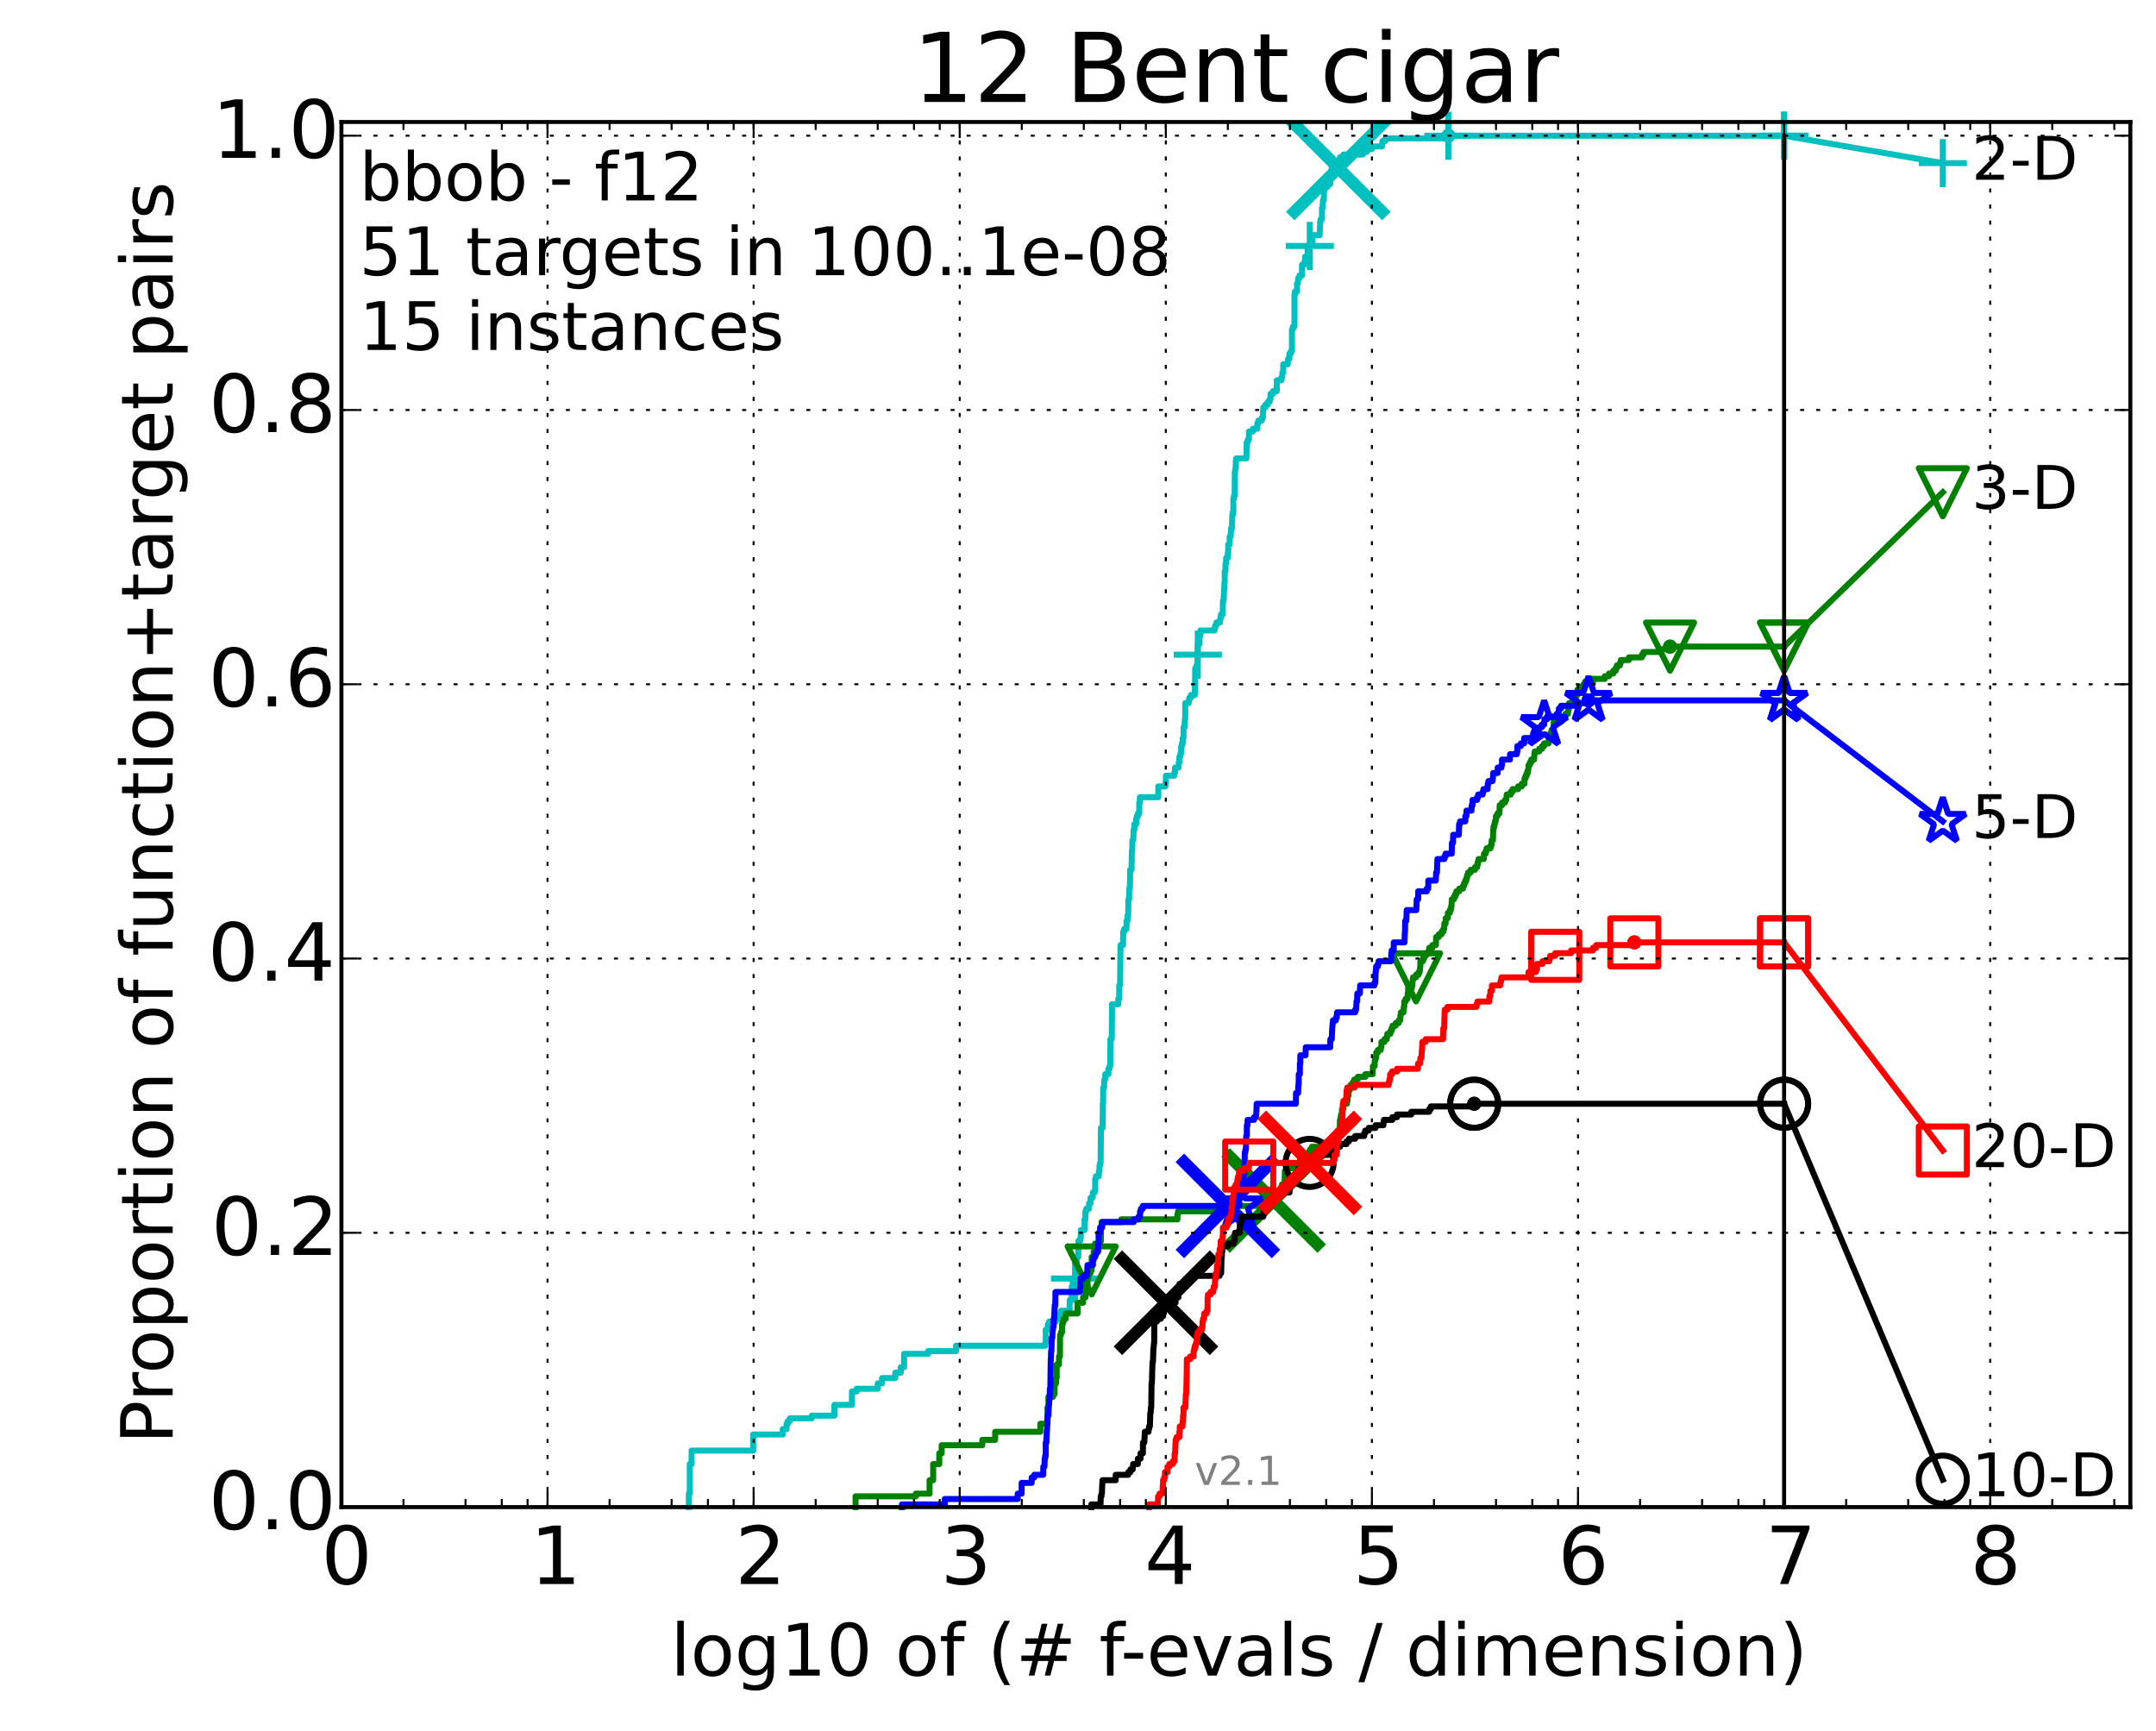 <?xml version="1.0" encoding="utf-8" standalone="no"?>
<!DOCTYPE svg PUBLIC "-//W3C//DTD SVG 1.1//EN"
  "http://www.w3.org/Graphics/SVG/1.1/DTD/svg11.dtd">
<!-- Created with matplotlib (http://matplotlib.org/) -->
<svg height="432pt" version="1.1" viewBox="0 0 538 432" width="538pt" xmlns="http://www.w3.org/2000/svg" xmlns:xlink="http://www.w3.org/1999/xlink">
 <defs>
  <style type="text/css">
*{stroke-linecap:butt;stroke-linejoin:round;}
  </style>
 </defs>
 <g id="figure_1">
  <g id="patch_1">
   <path d="
M0 432.436
L538.8 432.436
L538.8 0
L0 0
z
" style="fill:#ffffff;"/>
  </g>
  <g id="axes_1">
   <g id="patch_2">
    <path d="
M85.2 376.036
L531.6 376.036
L531.6 30.436
L85.2 30.436
z
" style="fill:#ffffff;"/>
   </g>
   <g id="line2d_1">
    <defs>
     <path d="
M0 1.5
C0.398 1.5 0.779 1.342 1.061 1.061
C1.342 0.779 1.5 0.398 1.5 0
C1.5 -0.398 1.342 -0.779 1.061 -1.061
C0.779 -1.342 0.398 -1.5 0 -1.5
C-0.398 -1.5 -0.779 -1.342 -1.061 -1.061
C-1.342 -0.779 -1.5 -0.398 -1.5 0
C-1.5 0.398 -1.342 0.779 -1.061 1.061
C-0.779 1.342 -0.398 1.5 0 1.5
z
" id="m977c291b42" style="stroke:#00bfbf;stroke-width:0.5;"/>
    </defs>
    <g>
     <use style="fill:#00bfbf;stroke:#00bfbf;stroke-width:0.5;" x="361.411" xlink:href="#m977c291b42" y="33.858"/>
     <use style="fill:#00bfbf;stroke:#00bfbf;stroke-width:0.5;" x="361.411" xlink:href="#m977c291b42" y="33.858"/>
    </g>
   </g>
   <g id="line2d_2">
    <path d="
M171.895 376.036
L171.895 372.682
L172.124 372.682
L172.124 365.301
L172.576 365.301
L172.576 361.947
L187.945 361.947
L187.945 357.921
L195.332 357.921
L195.332 356.579
L196.279 356.579
L196.279 355.237
L196.586 355.237
L196.586 354.566
L197.113 354.566
L197.113 353.895
L202.569 353.895
L202.569 353.224
L208.208 353.224
L208.208 350.541
L212.595 350.541
L212.595 347.186
L213.755 347.186
L213.755 346.515
L219.02 346.515
L219.02 345.173
L220.11 345.173
L220.11 343.831
L223.416 343.831
L223.416 342.489
L224.773 342.489
L224.773 341.147
L225.599 341.147
L225.599 337.793
L231.599 337.793
L231.599 337.122
L238.562 337.122
L238.562 335.78
L260.819 335.78
L260.819 335.109
L260.939 335.109
L260.951 331.754
L261.479 331.754
L261.479 330.412
L261.81 330.412
L261.81 329.742
L263.473 329.742
L263.473 329.071
L264.498 329.071
L264.498 327.729
L264.712 327.729
L264.712 327.058
L266.904 327.058
L266.93 324.374
L267.428 324.374
L267.428 321.019
L267.692 321.019
L267.692 319.677
L268.005 319.677
L268.005 319.007
L268.262 319.007
L268.367 317.665
L268.483 317.665
L268.483 315.652
L268.671 315.652
L268.671 313.639
L269.085 313.639
L269.108 309.613
L269.56 309.613
L269.56 308.942
L269.694 308.942
L269.694 306.93
L270.627 306.93
L270.627 304.246
L270.853 304.246
L270.853 302.233
L271.093 302.233
L271.093 301.562
L271.771 301.562
L271.771 300.22
L272.132 300.22
L272.132 298.878
L272.651 298.878
L272.714 297.537
L273.164 297.537
L273.164 296.866
L273.297 296.866
L273.297 294.182
L273.456 294.182
L273.456 293.511
L274.176 293.511
L274.212 292.169
L274.355 292.169
L274.355 290.827
L274.493 290.827
L274.493 290.156
L274.644 290.156
L274.725 281.434
L275.136 281.434
L275.181 275.396
L275.267 275.396
L275.285 271.37
L275.509 271.37
L275.577 269.357
L275.783 269.357
L275.811 268.015
L276.595 268.015
L276.595 266.673
L276.877 266.673
L276.877 266.002
L277.054 266.002
L277.081 259.293
L277.417 259.293
L277.492 250.571
L279.05 250.571
L279.05 249.229
L279.295 249.229
L279.295 245.874
L279.501 245.874
L279.603 235.81
L280.216 235.81
L280.298 232.456
L280.533 232.456
L280.533 231.785
L281.103 231.785
L281.103 229.772
L281.351 229.772
L281.351 228.43
L281.522 228.43
L281.579 224.404
L281.743 224.404
L281.782 221.721
L281.95 221.721
L282.018 217.024
L282.356 217.024
L282.445 212.327
L282.519 212.327
L282.58 209.644
L282.785 209.644
L282.89 206.96
L283.091 206.96
L283.091 205.618
L283.527 205.618
L283.527 204.276
L283.687 204.276
L283.687 203.605
L283.974 203.605
L283.974 202.934
L284.291 202.934
L284.291 200.251
L284.441 200.251
L284.441 198.909
L289.04 198.909
L289.04 196.225
L290.791 196.225
L290.791 195.554
L290.903 195.554
L290.946 193.541
L293.027 193.541
L293.027 192.87
L293.206 192.87
L293.206 191.528
L294.097 191.528
L294.157 190.187
L294.288 190.187
L294.301 188.845
L294.501 188.845
L294.501 188.174
L294.694 188.174
L294.763 186.161
L294.917 186.161
L294.917 185.49
L295.136 185.49
L295.136 184.148
L295.32 184.148
L295.345 181.464
L295.586 181.464
L295.67 179.452
L295.744 179.452
L295.767 175.426
L296.626 175.426
L296.626 174.755
L296.779 174.755
L296.779 174.084
L297.19 174.084
L297.19 173.413
L298.157 173.413
L298.26 166.704
L298.579 166.704
L298.579 166.033
L298.794 166.033
L298.894 160.665
L299.312 160.665
L299.331 158.652
L299.54 158.652
L299.54 157.311
L303.071 157.311
L303.071 156.64
L303.25 156.64
L303.25 155.969
L303.556 155.969
L303.556 155.298
L304.427 155.298
L304.427 154.627
L304.549 154.627
L304.549 153.956
L304.695 153.956
L304.695 153.285
L305.113 153.285
L305.172 149.93
L305.331 149.93
L305.44 147.247
L305.465 147.247
L305.556 145.234
L305.615 145.234
L305.615 142.55
L305.795 142.55
L305.812 140.537
L305.958 140.537
L305.958 139.195
L306.378 139.195
L306.378 137.853
L306.489 137.853
L306.489 135.841
L306.851 135.841
L306.851 133.828
L307.124 133.828
L307.178 131.815
L307.415 131.815
L307.499 128.46
L307.628 128.46
L307.628 127.789
L307.762 127.789
L307.762 124.435
L307.89 124.435
L307.89 123.764
L308.098 123.764
L308.134 117.725
L308.23 117.725
L308.23 117.054
L308.355 117.054
L308.385 115.041
L308.486 115.041
L308.486 114.371
L311.014 114.371
L311.097 110.345
L311.386 110.345
L311.386 109.674
L311.661 109.674
L311.661 107.661
L312.616 107.661
L312.616 106.99
L313.757 106.99
L313.757 105.648
L313.977 105.648
L313.977 104.977
L314.838 104.977
L314.838 104.306
L315.124 104.306
L315.233 101.623
L315.772 101.623
L315.772 100.952
L316.352 100.952
L316.352 100.281
L316.832 100.281
L316.832 99.61
L317.041 99.61
L317.041 98.268
L317.636 98.268
L317.636 97.597
L318.601 97.597
L318.601 94.913
L319.699 94.913
L319.699 94.242
L319.957 94.242
L320.01 92.9
L320.217 92.9
L320.217 90.888
L321.332 90.888
L321.417 89.546
L321.73 89.546
L321.769 88.204
L322.148 88.204
L322.148 87.533
L322.395 87.533
L322.395 82.165
L322.622 82.165
L322.622 81.495
L323.016 81.495
L323.016 73.443
L323.129 73.443
L323.129 72.772
L323.651 72.772
L323.651 70.76
L323.844 70.76
L323.949 69.418
L324.253 69.418
L324.253 68.747
L324.897 68.747
L324.897 66.063
L325.498 66.063
L325.498 65.392
L325.673 65.392
L325.673 64.05
L326.299 64.05
L326.299 62.037
L326.842 62.037
L326.842 61.367
L327.094 61.367
L327.094 60.696
L327.508 60.696
L327.53 58.683
L329.294 58.683
L329.402 55.999
L329.41 55.999
L329.41 55.328
L329.552 55.328
L329.552 54.657
L329.876 54.657
L329.876 51.973
L330.023 51.973
L330.119 49.961
L330.339 49.961
L330.397 47.277
L330.567 47.277
L330.567 46.606
L331.271 46.606
L331.271 45.935
L331.934 45.935
L331.952 43.922
L332.296 43.922
L332.322 41.909
L333.965 41.909
L333.965 41.238
L334.349 41.238
L334.375 39.225
L335.251 39.225
L335.251 38.555
L340.099 38.555
L340.099 37.884
L341.086 37.884
L341.086 37.213
L342.324 37.213
L342.324 36.542
L344.87 36.542
L344.952 35.2
L345.681 35.2
L345.681 34.529
L361.411 34.529
L361.411 33.858
L445.2 33.858
L445.2 33.858" style="fill:none;stroke:#00bfbf;stroke-linecap:square;stroke-width:1.5;"/>
   </g>
   <g id="line2d_3">
    <defs>
     <path d="
M-6 0
L6 0
M0 6
L0 -6" id="m3e4de746de" style="stroke:#00bfbf;stroke-width:1.5;"/>
    </defs>
    <g>
     <use style="fill:none;stroke:#00bfbf;stroke-width:1.5;" x="268.262" xlink:href="#m3e4de746de" y="319.007"/>
     <use style="fill:none;stroke:#00bfbf;stroke-width:1.5;" x="298.89" xlink:href="#m3e4de746de" y="163.349"/>
     <use style="fill:none;stroke:#00bfbf;stroke-width:1.5;" x="326.842" xlink:href="#m3e4de746de" y="61.366"/>
     <use style="fill:none;stroke:#00bfbf;stroke-width:1.5;" x="361.411" xlink:href="#m3e4de746de" y="33.858"/>
     <use style="fill:none;stroke:#00bfbf;stroke-width:1.5;" x="445.2" xlink:href="#m3e4de746de" y="33.858"/>
    </g>
   </g>
   <g id="line2d_4"/>
   <g id="line2d_5">
    <path clip-path="url(#p6ea69091fa)" d="
M333.961 41.909" style="fill:none;stroke:#00bfbf;stroke-linecap:square;"/>
    <defs>
     <path d="
M-12 12
L12 -12
M-12 -12
L12 12" id="m09e435d1d9" style="stroke:#00bfbf;stroke-width:3;"/>
    </defs>
    <g clip-path="url(#p6ea69091fa)">
     <use style="fill:#00bfbf;stroke:#00bfbf;stroke-width:3;" x="333.961" xlink:href="#m09e435d1d9" y="41.909"/>
    </g>
   </g>
   <g id="line2d_6">
    <defs>
     <path d="
M0 1.5
C0.398 1.5 0.779 1.342 1.061 1.061
C1.342 0.779 1.5 0.398 1.5 0
C1.5 -0.398 1.342 -0.779 1.061 -1.061
C0.779 -1.342 0.398 -1.5 0 -1.5
C-0.398 -1.5 -0.779 -1.342 -1.061 -1.061
C-1.342 -0.779 -1.5 -0.398 -1.5 0
C-1.5 0.398 -1.342 0.779 -1.061 1.061
C-0.779 1.342 -0.398 1.5 0 1.5
z
" id="mb0b177905e" style="stroke:#008000;stroke-width:0.5;"/>
    </defs>
    <g>
     <use style="fill:#008000;stroke:#008000;stroke-width:0.5;" x="416.738" xlink:href="#mb0b177905e" y="161.336"/>
     <use style="fill:#008000;stroke:#008000;stroke-width:0.5;" x="416.738" xlink:href="#mb0b177905e" y="161.336"/>
    </g>
   </g>
   <g id="line2d_7">
    <path d="
M213.495 376.036
L213.495 373.352
L228.531 373.352
L228.531 372.682
L231.962 372.682
L231.962 369.327
L232.861 369.327
L232.861 365.301
L234.38 365.301
L234.38 362.617
L234.981 362.617
L234.981 360.605
L245.115 360.605
L245.115 359.263
L248.327 359.263
L248.327 357.25
L259.609 357.25
L259.609 355.237
L261.373 355.237
L261.373 351.212
L261.62 351.212
L261.62 348.528
L262.752 348.528
L262.752 347.857
L263.156 347.857
L263.156 345.173
L263.527 345.173
L263.527 343.831
L263.683 343.831
L263.683 340.477
L264.253 340.477
L264.253 338.464
L264.497 338.464
L264.519 333.096
L264.739 333.096
L264.739 332.425
L265.016 332.425
L265.016 330.412
L265.215 330.412
L265.215 329.742
L265.411 329.742
L265.411 329.071
L265.93 329.071
L265.93 327.729
L268.894 327.729
L268.894 325.045
L270.266 325.045
L270.266 323.703
L270.882 323.703
L270.882 321.019
L271.348 321.019
L271.416 319.007
L271.526 319.007
L271.526 317.665
L272.118 317.665
L272.118 316.994
L272.411 316.994
L272.411 313.639
L272.902 313.639
L272.902 312.297
L273.129 312.297
L273.129 310.955
L273.248 310.955
L273.248 310.284
L274.567 310.284
L274.567 309.613
L274.722 309.613
L274.722 306.259
L274.875 306.259
L274.875 304.917
L279.779 304.917
L279.779 304.246
L293.817 304.246
L293.817 302.904
L293.965 302.904
L293.965 302.233
L303.824 302.233
L303.824 300.891
L315.037 300.891
L315.037 299.549
L318.03 299.549
L318.03 298.878
L318.317 298.878
L318.35 297.537
L319.661 297.537
L319.707 296.195
L319.914 296.195
L319.914 295.524
L320.529 295.524
L320.63 292.169
L321.21 292.169
L321.21 291.498
L323.129 291.498
L323.129 290.827
L324.382 290.827
L324.421 288.814
L326.18 288.814
L326.18 288.143
L326.5 288.143
L326.5 287.472
L326.897 287.472
L326.897 286.802
L327.384 286.802
L327.384 286.131
L329.749 286.131
L329.749 285.46
L332.249 285.46
L332.249 284.789
L333.4 284.789
L333.4 284.118
L333.52 284.118
L333.52 283.447
L333.765 283.447
L333.765 282.105
L334.31 282.105
L334.365 279.421
L334.514 279.421
L334.514 278.75
L334.642 278.75
L334.642 278.079
L334.864 278.079
L334.866 276.737
L335.14 276.737
L335.141 275.396
L336.108 275.396
L336.108 274.725
L336.255 274.725
L336.28 273.383
L336.496 273.383
L336.516 272.041
L336.819 272.041
L336.819 271.37
L337.008 271.37
L337.008 270.699
L337.563 270.699
L337.563 270.028
L337.943 270.028
L337.943 269.357
L338.814 269.357
L338.814 268.686
L340.712 268.686
L340.712 268.015
L342.538 268.015
L342.598 266.002
L343.027 266.002
L343.047 264.661
L343.165 264.661
L343.165 263.99
L343.403 263.99
L343.409 262.648
L343.813 262.648
L343.813 261.977
L344.543 261.977
L344.543 261.306
L344.703 261.306
L344.721 259.964
L345.476 259.964
L345.476 259.293
L346.047 259.293
L346.047 258.622
L346.179 258.622
L346.179 257.951
L346.936 257.951
L346.936 257.28
L347.23 257.28
L347.23 256.609
L347.499 256.609
L347.499 255.938
L348.268 255.938
L348.268 255.267
L349.005 255.267
L349.005 254.597
L349.377 254.597
L349.465 253.255
L349.573 253.255
L349.573 252.584
L350.232 252.584
L350.29 251.242
L350.404 251.242
L350.406 249.9
L350.742 249.9
L350.742 249.229
L351.221 249.229
L351.285 247.887
L351.371 247.887
L351.381 246.545
L352.312 246.545
L352.312 245.874
L352.436 245.874
L352.501 244.532
L352.594 244.532
L352.594 243.862
L353.356 243.862
L353.356 243.191
L354.003 243.191
L354.003 242.52
L354.279 242.52
L354.379 241.178
L354.426 241.178
L354.429 239.836
L355.072 239.836
L355.072 239.165
L355.369 239.165
L355.369 238.494
L355.803 238.494
L355.803 237.823
L356.508 237.823
L356.508 237.152
L356.652 237.152
L356.652 236.481
L357.436 236.481
L357.436 235.81
L358.309 235.81
L358.369 233.797
L359.021 233.797
L359.021 233.127
L359.721 233.127
L359.721 232.456
L360.162 232.456
L360.162 231.785
L360.385 231.785
L360.402 230.443
L360.726 230.443
L360.759 229.101
L361.268 229.101
L361.303 227.759
L361.796 227.759
L361.796 227.088
L362.026 227.088
L362.026 226.417
L362.174 226.417
L362.282 224.404
L362.801 224.404
L362.801 223.733
L363.147 223.733
L363.147 223.062
L363.403 223.062
L363.403 222.392
L364.144 222.392
L364.144 221.721
L365.06 221.721
L365.06 221.05
L365.325 221.05
L365.325 220.379
L365.627 220.379
L365.627 219.708
L365.92 219.708
L365.92 219.037
L366.098 219.037
L366.098 218.366
L366.355 218.366
L366.355 217.695
L366.998 217.695
L366.998 217.024
L368.066 217.024
L368.066 216.353
L368.61 216.353
L368.61 215.682
L368.763 215.682
L368.763 215.011
L368.956 215.011
L368.956 214.34
L370.243 214.34
L370.312 212.998
L370.734 212.998
L370.734 212.327
L370.954 212.327
L370.954 211.657
L371.947 211.657
L371.947 210.986
L372.166 210.986
L372.234 209.644
L372.537 209.644
L372.616 206.96
L372.677 206.96
L372.677 206.289
L372.884 206.289
L372.884 205.618
L373.031 205.618
L373.031 204.947
L373.232 204.947
L373.298 203.605
L373.705 203.605
L373.705 202.934
L374.174 202.934
L374.218 200.922
L374.818 200.922
L374.818 200.251
L375.567 200.251
L375.567 199.58
L375.883 199.58
L375.985 198.238
L376.973 198.238
L376.973 197.567
L377.444 197.567
L377.444 196.896
L378.83 196.896
L378.83 196.225
L379.73 196.225
L379.73 195.554
L380.397 195.554
L380.414 194.212
L380.697 194.212
L380.697 193.541
L380.974 193.541
L380.974 192.87
L381.236 192.87
L381.236 192.199
L381.357 192.199
L381.451 190.857
L381.772 190.857
L381.772 190.187
L382.113 190.187
L382.113 189.516
L382.811 189.516
L382.88 188.174
L382.974 188.174
L382.974 187.503
L384.079 187.503
L384.079 186.832
L384.804 186.832
L384.804 186.161
L385.304 186.161
L385.304 185.49
L386.408 185.49
L386.461 184.148
L386.658 184.148
L386.658 183.477
L386.947 183.477
L386.947 182.806
L387.161 182.806
L387.161 182.135
L387.651 182.135
L387.705 180.122
L389.541 180.122
L389.541 179.452
L389.869 179.452
L389.869 178.781
L390.636 178.781
L390.636 178.11
L391.265 178.11
L391.265 177.439
L391.38 177.439
L391.38 176.768
L391.509 176.768
L391.551 175.426
L392.557 175.426
L392.557 174.755
L392.923 174.755
L392.923 174.084
L393.239 174.084
L393.239 173.413
L393.632 173.413
L393.636 172.071
L394.084 172.071
L394.084 171.4
L395.141 171.4
L395.141 170.729
L395.535 170.729
L395.535 170.058
L397.513 170.058
L397.513 169.387
L400.447 169.387
L400.447 168.717
L401.513 168.717
L401.513 168.046
L402.558 168.046
L402.558 167.375
L403.174 167.375
L403.174 166.704
L403.46 166.704
L403.46 166.033
L404.238 166.033
L404.238 165.362
L404.465 165.362
L404.465 164.691
L406.481 164.691
L406.481 164.02
L409.699 164.02
L409.699 163.349
L410.112 163.349
L410.112 162.678
L414.29 162.678
L414.29 162.007
L416.738 162.007
L416.738 161.336
L445.2 161.336
L445.2 161.336" style="fill:none;stroke:#008000;stroke-linecap:square;stroke-width:1.5;"/>
   </g>
   <g id="line2d_8">
    <defs>
     <path d="
M-7.34788e-16 6
L6 -6
L-6 -6
z
" id="m397e16cd68" style="stroke:#008000;stroke-linejoin:miter;stroke-width:1.5;"/>
    </defs>
    <g>
     <use style="fill:none;stroke:#008000;stroke-linejoin:miter;stroke-width:1.5;" x="272.411" xlink:href="#m397e16cd68" y="316.994"/>
     <use style="fill:none;stroke:#008000;stroke-linejoin:miter;stroke-width:1.5;" x="353.356" xlink:href="#m397e16cd68" y="243.862"/>
     <use style="fill:none;stroke:#008000;stroke-linejoin:miter;stroke-width:1.5;" x="416.738" xlink:href="#m397e16cd68" y="161.336"/>
     <use style="fill:none;stroke:#008000;stroke-linejoin:miter;stroke-width:1.5;" x="445.2" xlink:href="#m397e16cd68" y="161.336"/>
    </g>
   </g>
   <g id="line2d_9"/>
   <g id="line2d_10">
    <path clip-path="url(#p6ea69091fa)" d="
M317.822 299.549" style="fill:none;stroke:#008000;stroke-linecap:square;"/>
    <defs>
     <path d="
M-12 12
L12 -12
M-12 -12
L12 12" id="m8c089fa6cd" style="stroke:#008000;stroke-width:3;"/>
    </defs>
    <g clip-path="url(#p6ea69091fa)">
     <use style="fill:#008000;stroke:#008000;stroke-width:3;" x="317.822" xlink:href="#m8c089fa6cd" y="299.549"/>
    </g>
   </g>
   <g id="line2d_11">
    <defs>
     <path d="
M0 1.5
C0.398 1.5 0.779 1.342 1.061 1.061
C1.342 0.779 1.5 0.398 1.5 0
C1.5 -0.398 1.342 -0.779 1.061 -1.061
C0.779 -1.342 0.398 -1.5 0 -1.5
C-0.398 -1.5 -0.779 -1.342 -1.061 -1.061
C-1.342 -0.779 -1.5 -0.398 -1.5 0
C-1.5 0.398 -1.342 0.779 -1.061 1.061
C-0.779 1.342 -0.398 1.5 0 1.5
z
" id="m76a7ce5b4a" style="stroke:#0000ff;stroke-width:0.5;"/>
    </defs>
    <g>
     <use style="fill:#0000ff;stroke:#0000ff;stroke-width:0.5;" x="396.41" xlink:href="#m76a7ce5b4a" y="174.755"/>
     <use style="fill:#0000ff;stroke:#0000ff;stroke-width:0.5;" x="396.41" xlink:href="#m76a7ce5b4a" y="174.755"/>
    </g>
   </g>
   <g id="line2d_12">
    <path d="
M225.068 376.036
L225.068 375.365
L235.766 375.365
L235.766 374.023
L253.955 374.023
L253.955 372.682
L254.936 372.682
L254.936 369.998
L257.439 369.998
L257.439 368.656
L258.085 368.656
L258.085 367.985
L260.313 367.985
L260.346 365.972
L260.617 365.972
L260.696 363.959
L260.791 363.959
L260.791 363.288
L260.947 363.288
L260.949 359.934
L261.117 359.934
L261.209 357.25
L261.246 357.25
L261.343 355.237
L261.387 355.237
L261.414 353.224
L261.62 353.224
L261.71 350.541
L261.786 350.541
L261.842 349.199
L261.928 349.199
L261.976 346.515
L262.091 346.515
L262.198 339.135
L262.235 339.135
L262.289 337.122
L262.361 337.122
L262.447 333.767
L262.594 333.767
L262.678 331.754
L262.754 331.754
L262.754 331.083
L262.911 331.083
L262.911 329.071
L263.067 329.071
L263.158 326.387
L263.183 326.387
L263.183 325.716
L263.337 325.716
L263.375 322.361
L269.476 322.361
L269.535 321.019
L269.593 321.019
L269.593 319.007
L270.293 319.007
L270.293 318.336
L271.161 318.336
L271.161 317.665
L271.283 317.665
L271.376 315.652
L272.727 315.652
L272.727 314.31
L272.915 314.31
L272.915 313.639
L273.29 313.639
L273.29 312.968
L273.548 312.968
L273.548 312.297
L274.014 312.297
L274.046 310.284
L274.141 310.284
L274.141 307.601
L274.516 307.601
L274.516 306.259
L275.037 306.259
L275.071 304.917
L282.917 304.917
L282.917 304.246
L284.099 304.246
L284.099 303.575
L284.481 303.575
L284.481 302.233
L284.718 302.233
L284.718 301.562
L285.184 301.562
L285.184 300.891
L309.227 300.891
L309.285 298.207
L309.356 298.207
L309.435 294.182
L310.33 294.182
L310.345 292.169
L310.451 292.169
L310.451 291.498
L310.564 291.498
L310.621 287.472
L310.777 287.472
L310.777 286.802
L310.904 286.802
L310.973 283.447
L311.121 283.447
L311.135 280.763
L311.313 280.763
L311.313 279.421
L312.922 279.421
L312.922 278.75
L313.408 278.75
L313.517 277.408
L313.522 277.408
L313.582 275.396
L323.373 275.396
L323.405 272.712
L323.921 272.712
L323.999 270.699
L324.052 270.699
L324.102 268.015
L324.357 268.015
L324.374 265.332
L324.47 265.332
L324.477 263.319
L325.762 263.319
L325.836 261.306
L331.943 261.306
L331.971 259.293
L332.326 259.293
L332.435 256.609
L332.445 256.609
L332.555 255.267
L332.626 255.267
L332.626 254.597
L333.351 254.597
L333.351 253.926
L333.571 253.926
L333.644 252.584
L338.166 252.584
L338.166 251.913
L338.419 251.913
L338.489 249.9
L338.638 249.9
L338.703 247.887
L339.335 247.887
L339.402 245.874
L342.962 245.874
L342.962 245.203
L343.195 245.203
L343.249 242.52
L343.324 242.52
L343.378 241.178
L343.813 241.178
L343.813 240.507
L344.02 240.507
L344.02 239.836
L347.131 239.836
L347.179 237.823
L347.283 237.823
L347.283 237.152
L347.777 237.152
L347.797 235.139
L350.47 235.139
L350.574 232.456
L350.601 232.456
L350.637 229.772
L350.923 229.772
L351.031 227.088
L353.416 227.088
L353.527 224.404
L353.878 224.404
L353.906 222.392
L356.033 222.392
L356.033 221.721
L356.395 221.721
L356.417 219.708
L358.288 219.708
L358.376 217.695
L358.574 217.695
L358.655 215.011
L358.685 215.011
L358.685 214.34
L360.435 214.34
L360.435 213.669
L360.715 213.669
L360.715 212.998
L362.26 212.998
L362.315 210.315
L362.593 210.315
L362.605 208.302
L364.02 208.302
L364.108 205.618
L364.329 205.618
L364.329 204.947
L365.653 204.947
L365.654 203.605
L365.94 203.605
L365.944 202.263
L367.197 202.263
L367.253 200.922
L367.45 200.922
L367.459 199.58
L368.599 199.58
L368.599 198.909
L368.858 198.909
L368.858 198.238
L369.982 198.238
L369.982 197.567
L370.173 197.567
L370.173 196.896
L371.217 196.896
L371.238 195.554
L371.426 195.554
L371.426 194.883
L372.46 194.883
L372.565 193.541
L372.611 193.541
L372.611 192.87
L373.731 192.87
L373.733 191.528
L374.667 191.528
L374.667 190.857
L374.802 190.857
L374.805 189.516
L376.797 189.516
L376.81 188.174
L378.517 188.174
L378.517 187.503
L378.634 187.503
L378.638 186.161
L379.499 186.161
L379.499 185.49
L380.326 185.49
L380.329 184.148
L382.647 184.148
L382.65 182.806
L383.982 182.806
L384.077 181.464
L384.728 181.464
L384.728 180.793
L385.327 180.793
L385.388 179.452
L386.055 179.452
L386.055 178.781
L388.454 178.781
L388.454 178.11
L388.936 178.11
L389.007 176.768
L389.531 176.768
L389.531 176.097
L393.949 176.097
L393.949 175.426
L396.41 175.426
L396.41 174.755
L445.2 174.755
L445.2 174.755" style="fill:none;stroke:#0000ff;stroke-linecap:square;stroke-width:1.5;"/>
   </g>
   <g id="line2d_13">
    <defs>
     <path d="
M3.67394e-16 -6
L-1.347 -1.854
L-5.706 -1.854
L-2.18 0.708
L-3.527 4.854
L-4.20996e-16 2.292
L3.527 4.854
L2.18 0.708
L5.706 -1.854
L1.347 -1.854
z
" id="m0933169453" style="stroke:#0000ff;stroke-linejoin:bevel;stroke-width:1.5;"/>
    </defs>
    <g>
     <use style="fill:none;stroke:#0000ff;stroke-linejoin:bevel;stroke-width:1.5;" x="309.227" xlink:href="#m0933169453" y="300.891"/>
     <use style="fill:none;stroke:#0000ff;stroke-linejoin:bevel;stroke-width:1.5;" x="385.327" xlink:href="#m0933169453" y="180.793"/>
     <use style="fill:none;stroke:#0000ff;stroke-linejoin:bevel;stroke-width:1.5;" x="396.41" xlink:href="#m0933169453" y="174.755"/>
     <use style="fill:none;stroke:#0000ff;stroke-linejoin:bevel;stroke-width:1.5;" x="445.2" xlink:href="#m0933169453" y="174.755"/>
    </g>
   </g>
   <g id="line2d_14"/>
   <g id="line2d_15">
    <path clip-path="url(#p6ea69091fa)" d="
M306.405 300.891" style="fill:none;stroke:#0000ff;stroke-linecap:square;"/>
    <defs>
     <path d="
M-12 12
L12 -12
M-12 -12
L12 12" id="ma4a355cd2c" style="stroke:#0000ff;stroke-width:3;"/>
    </defs>
    <g clip-path="url(#p6ea69091fa)">
     <use style="fill:#0000ff;stroke:#0000ff;stroke-width:3;" x="306.405" xlink:href="#ma4a355cd2c" y="300.891"/>
    </g>
   </g>
   <g id="line2d_16">
    <defs>
     <path d="
M0 1.5
C0.398 1.5 0.779 1.342 1.061 1.061
C1.342 0.779 1.5 0.398 1.5 0
C1.5 -0.398 1.342 -0.779 1.061 -1.061
C0.779 -1.342 0.398 -1.5 0 -1.5
C-0.398 -1.5 -0.779 -1.342 -1.061 -1.061
C-1.342 -0.779 -1.5 -0.398 -1.5 0
C-1.5 0.398 -1.342 0.779 -1.061 1.061
C-0.779 1.342 -0.398 1.5 0 1.5
z
" id="m66763a63fb" style="stroke:#000000;stroke-width:0.5;"/>
    </defs>
    <g>
     <use style="stroke:#000000;stroke-width:0.5;" x="367.868" xlink:href="#m66763a63fb" y="275.396"/>
     <use style="stroke:#000000;stroke-width:0.5;" x="367.868" xlink:href="#m66763a63fb" y="275.396"/>
    </g>
   </g>
   <g id="line2d_17">
    <path d="
M272.337 376.036
L272.337 375.365
L274.623 375.365
L274.673 373.352
L274.855 373.352
L274.855 372.682
L274.967 372.682
L275.065 369.998
L275.116 369.998
L275.116 369.327
L278.412 369.327
L278.412 367.985
L281.543 367.985
L281.543 367.314
L282.081 367.314
L282.081 366.643
L282.651 366.643
L282.758 365.301
L283.931 365.301
L283.931 363.959
L284.606 363.959
L284.606 362.617
L285.198 362.617
L285.212 359.934
L285.545 359.934
L285.648 357.921
L285.667 357.921
L285.667 357.25
L286.595 357.25
L286.595 356.579
L286.731 356.579
L286.731 355.908
L286.934 355.908
L287.037 352.553
L287.132 352.553
L287.197 351.212
L287.278 351.212
L287.353 345.173
L287.443 345.173
L287.545 341.147
L287.566 341.147
L287.605 339.806
L287.71 339.806
L287.813 336.451
L287.864 336.451
L287.959 335.109
L288.01 335.109
L288.061 329.742
L288.7 329.742
L288.7 329.071
L289.641 329.071
L289.641 328.4
L290.236 328.4
L290.236 327.729
L290.379 327.729
L290.476 325.045
L293.343 325.045
L293.343 323.703
L294.057 323.703
L294.143 321.019
L294.335 321.019
L294.335 320.348
L296.307 320.348
L296.307 319.677
L296.447 319.677
L296.447 319.007
L297.302 319.007
L297.302 318.336
L304.347 318.336
L304.347 317.665
L304.713 317.665
L304.821 313.639
L304.879 313.639
L304.926 312.297
L304.992 312.297
L304.993 310.955
L306.457 310.955
L306.457 310.284
L307.865 310.284
L307.865 309.613
L308.075 309.613
L308.174 307.601
L309.228 307.601
L309.228 306.93
L309.348 306.93
L309.385 305.588
L309.584 305.588
L309.584 304.917
L309.738 304.917
L309.822 303.575
L315.244 303.575
L315.334 302.233
L315.41 302.233
L315.41 301.562
L315.688 301.562
L315.688 300.891
L316.197 300.891
L316.197 300.22
L316.453 300.22
L316.453 299.549
L317.465 299.549
L317.465 298.878
L317.743 298.878
L317.743 298.207
L318.303 298.207
L318.303 297.537
L321.779 297.537
L321.853 296.195
L321.963 296.195
L321.963 295.524
L322.317 295.524
L322.317 294.853
L322.742 294.853
L322.826 293.511
L323.369 293.511
L323.369 292.84
L323.892 292.84
L323.995 291.498
L325.181 291.498
L325.181 290.827
L326.28 290.827
L326.28 290.156
L326.795 290.156
L326.795 289.485
L327.559 289.485
L327.559 288.814
L327.79 288.814
L327.79 288.143
L331.5 288.143
L331.5 287.472
L332.468 287.472
L332.504 286.131
L334.388 286.131
L334.388 285.46
L335.99 285.46
L335.99 284.789
L336.624 284.789
L336.624 284.118
L338.172 284.118
L338.172 283.447
L340.43 283.447
L340.43 282.776
L340.654 282.776
L340.654 282.105
L341.522 282.105
L341.522 281.434
L343.247 281.434
L343.247 280.763
L345.208 280.763
L345.208 280.092
L345.325 280.092
L345.325 279.421
L347.442 279.421
L347.442 278.75
L348.609 278.75
L348.609 278.079
L352.17 278.079
L352.17 277.408
L356.631 277.408
L356.631 276.737
L357.038 276.737
L357.038 276.067
L367.868 276.067
L367.868 275.396
L445.2 275.396
L445.2 275.396" style="fill:none;stroke:#000000;stroke-linecap:square;stroke-width:1.5;"/>
   </g>
   <g id="line2d_18">
    <defs>
     <path d="
M0 6
C1.591 6 3.117 5.368 4.243 4.243
C5.368 3.117 6 1.591 6 0
C6 -1.591 5.368 -3.117 4.243 -4.243
C3.117 -5.368 1.591 -6 0 -6
C-1.591 -6 -3.117 -5.368 -4.243 -4.243
C-5.368 -3.117 -6 -1.591 -6 0
C-6 1.591 -5.368 3.117 -4.243 4.243
C-3.117 5.368 -1.591 6 0 6
z
" id="ma42492ef9b" style="stroke:#000000;stroke-width:1.5;"/>
    </defs>
    <g>
     <use style="fill:none;stroke:#000000;stroke-width:1.5;" x="326.795" xlink:href="#ma42492ef9b" y="290.156"/>
     <use style="fill:none;stroke:#000000;stroke-width:1.5;" x="367.868" xlink:href="#ma42492ef9b" y="275.396"/>
     <use style="fill:none;stroke:#000000;stroke-width:1.5;" x="367.868" xlink:href="#ma42492ef9b" y="275.396"/>
     <use style="fill:none;stroke:#000000;stroke-width:1.5;" x="445.2" xlink:href="#ma42492ef9b" y="275.396"/>
    </g>
   </g>
   <g id="line2d_19"/>
   <g id="line2d_20">
    <path clip-path="url(#p6ea69091fa)" d="
M290.948 325.045" style="fill:none;stroke:#000000;stroke-linecap:square;"/>
    <defs>
     <path d="
M-12 12
L12 -12
M-12 -12
L12 12" id="m47417b404f" style="stroke:#000000;stroke-width:3;"/>
    </defs>
    <g clip-path="url(#p6ea69091fa)">
     <use style="stroke:#000000;stroke-width:3;" x="290.948" xlink:href="#m47417b404f" y="325.045"/>
    </g>
   </g>
   <g id="line2d_21">
    <defs>
     <path d="
M0 1.5
C0.398 1.5 0.779 1.342 1.061 1.061
C1.342 0.779 1.5 0.398 1.5 0
C1.5 -0.398 1.342 -0.779 1.061 -1.061
C0.779 -1.342 0.398 -1.5 0 -1.5
C-0.398 -1.5 -0.779 -1.342 -1.061 -1.061
C-1.342 -0.779 -1.5 -0.398 -1.5 0
C-1.5 0.398 -1.342 0.779 -1.061 1.061
C-0.779 1.342 -0.398 1.5 0 1.5
z
" id="ma07bdd5909" style="stroke:#ff0000;stroke-width:0.5;"/>
    </defs>
    <g>
     <use style="fill:#ff0000;stroke:#ff0000;stroke-width:0.5;" x="407.823" xlink:href="#ma07bdd5909" y="235.139"/>
     <use style="fill:#ff0000;stroke:#ff0000;stroke-width:0.5;" x="407.823" xlink:href="#ma07bdd5909" y="235.139"/>
    </g>
   </g>
   <g id="line2d_22">
    <path d="
M286.745 376.036
L286.745 375.365
L288.943 375.365
L288.992 373.352
L289.35 373.352
L289.35 372.682
L290.069 372.682
L290.154 370.669
L290.221 370.669
L290.221 369.327
L290.47 369.327
L290.47 368.656
L290.697 368.656
L290.697 367.314
L291.328 367.314
L291.328 365.972
L291.775 365.972
L291.775 365.301
L292.638 365.301
L292.638 364.63
L293.07 364.63
L293.13 362.617
L293.23 362.617
L293.334 359.934
L293.37 359.934
L293.37 359.263
L293.594 359.263
L293.594 358.592
L294.284 358.592
L294.3 357.25
L294.396 357.25
L294.396 355.908
L295.073 355.908
L295.113 354.566
L295.206 354.566
L295.206 353.224
L295.325 353.224
L295.325 351.212
L295.797 351.212
L295.899 347.857
L296.002 347.857
L296.109 343.16
L296.125 343.16
L296.162 339.135
L296.981 339.135
L296.981 338.464
L297.845 338.464
L297.845 337.122
L297.999 337.122
L297.999 336.451
L298.177 336.451
L298.177 335.78
L298.439 335.78
L298.439 335.109
L298.62 335.109
L298.647 333.096
L298.875 333.096
L298.875 332.425
L299.307 332.425
L299.307 331.754
L299.943 331.754
L299.943 331.083
L300.074 331.083
L300.074 329.742
L300.206 329.742
L300.206 329.071
L300.45 329.071
L300.493 327.729
L301.108 327.729
L301.108 327.058
L301.316 327.058
L301.358 323.703
L301.428 323.703
L301.428 323.032
L302.078 323.032
L302.078 322.361
L302.736 322.361
L302.736 321.69
L302.871 321.69
L302.871 321.019
L303.178 321.019
L303.178 319.007
L303.401 319.007
L303.401 317.665
L303.635 317.665
L303.686 315.652
L303.972 315.652
L304.013 312.968
L304.355 312.968
L304.355 311.626
L304.564 311.626
L304.614 309.613
L305.033 309.613
L305.104 308.272
L305.163 308.272
L305.17 306.259
L306.105 306.259
L306.105 305.588
L306.416 305.588
L306.416 304.246
L306.819 304.246
L306.819 303.575
L307.115 303.575
L307.115 302.904
L307.283 302.904
L307.339 300.891
L307.5 300.891
L307.5 298.878
L307.772 298.878
L307.879 296.866
L308.015 296.866
L308.015 296.195
L308.37 296.195
L308.37 295.524
L308.69 295.524
L308.8 294.182
L308.935 294.182
L308.935 293.511
L309.184 293.511
L309.184 292.169
L310.343 292.169
L310.343 291.498
L311.596 291.498
L311.596 290.827
L311.721 290.827
L311.721 290.156
L332.777 290.156
L332.777 289.485
L332.989 289.485
L332.99 288.143
L333.544 288.143
L333.623 285.46
L333.813 285.46
L333.813 284.789
L334.015 284.789
L334.035 282.776
L334.383 282.776
L334.383 282.105
L334.556 282.105
L334.556 281.434
L334.698 281.434
L334.795 280.092
L334.839 280.092
L334.839 279.421
L334.959 279.421
L335.058 276.737
L335.091 276.737
L335.091 275.396
L335.21 275.396
L335.21 274.725
L335.836 274.725
L335.836 274.054
L335.952 274.054
L336.033 272.041
L336.177 272.041
L336.177 271.37
L337.998 271.37
L337.998 270.699
L346.538 270.699
L346.538 270.028
L346.695 270.028
L346.695 269.357
L346.861 269.357
L346.905 268.015
L347.372 268.015
L347.372 267.344
L348.6 267.344
L348.6 266.673
L353.794 266.673
L353.867 265.332
L354.387 265.332
L354.437 263.99
L354.698 263.99
L354.809 261.977
L354.858 261.977
L354.94 259.964
L355.759 259.964
L355.759 259.293
L360.093 259.293
L360.159 256.609
L360.385 256.609
L360.474 252.584
L360.543 252.584
L360.543 251.913
L361.172 251.913
L361.172 251.242
L368.428 251.242
L368.428 250.571
L368.678 250.571
L368.678 249.9
L371.654 249.9
L371.657 248.558
L371.88 248.558
L371.918 247.216
L372.298 247.216
L372.298 245.874
L374.34 245.874
L374.34 245.203
L374.504 245.203
L374.504 244.532
L374.671 244.532
L374.671 243.862
L381.385 243.862
L381.447 242.52
L383.289 242.52
L383.289 241.849
L383.536 241.849
L383.536 240.507
L384.896 240.507
L384.896 239.836
L386.602 239.836
L386.602 239.165
L386.815 239.165
L386.815 238.494
L388.087 238.494
L388.087 237.823
L392.036 237.823
L392.036 237.152
L397.514 237.152
L397.514 236.481
L398.313 236.481
L398.313 235.81
L407.823 235.81
L407.823 235.139
L445.2 235.139
L445.2 235.139" style="fill:none;stroke:#ff0000;stroke-linecap:square;stroke-width:1.5;"/>
   </g>
   <g id="line2d_23">
    <defs>
     <path d="
M-6 6
L6 6
L6 -6
L-6 -6
z
" id="m9d489a7eec" style="stroke:#ff0000;stroke-linejoin:miter;stroke-width:1.5;"/>
    </defs>
    <g>
     <use style="fill:none;stroke:#ff0000;stroke-linejoin:miter;stroke-width:1.5;" x="311.721" xlink:href="#m9d489a7eec" y="290.827"/>
     <use style="fill:none;stroke:#ff0000;stroke-linejoin:miter;stroke-width:1.5;" x="388.087" xlink:href="#m9d489a7eec" y="238.494"/>
     <use style="fill:none;stroke:#ff0000;stroke-linejoin:miter;stroke-width:1.5;" x="407.823" xlink:href="#m9d489a7eec" y="235.139"/>
     <use style="fill:none;stroke:#ff0000;stroke-linejoin:miter;stroke-width:1.5;" x="445.2" xlink:href="#m9d489a7eec" y="235.139"/>
    </g>
   </g>
   <g id="line2d_24"/>
   <g id="line2d_25">
    <path clip-path="url(#p6ea69091fa)" d="
M326.863 290.156" style="fill:none;stroke:#ff0000;stroke-linecap:square;"/>
    <defs>
     <path d="
M-12 12
L12 -12
M-12 -12
L12 12" id="m4e2b024d89" style="stroke:#ff0000;stroke-width:3;"/>
    </defs>
    <g clip-path="url(#p6ea69091fa)">
     <use style="fill:#ff0000;stroke:#ff0000;stroke-width:3;" x="326.863" xlink:href="#m4e2b024d89" y="290.156"/>
    </g>
   </g>
   <g id="line2d_26">
    <path d="
M445.2 275.396
L484.8 369.193" style="fill:none;stroke:#000000;stroke-linecap:square;stroke-width:1.5;"/>
    <g>
     <use style="fill:none;stroke:#000000;stroke-width:1.5;" x="445.2" xlink:href="#ma42492ef9b" y="275.396"/>
     <use style="fill:none;stroke:#000000;stroke-width:1.5;" x="484.8" xlink:href="#ma42492ef9b" y="369.193"/>
    </g>
   </g>
   <g id="line2d_27">
    <path d="
M445.2 235.139
L484.8 287.07" style="fill:none;stroke:#ff0000;stroke-linecap:square;stroke-width:1.5;"/>
    <g>
     <use style="fill:none;stroke:#ff0000;stroke-linejoin:miter;stroke-width:1.5;" x="445.2" xlink:href="#m9d489a7eec" y="235.139"/>
     <use style="fill:none;stroke:#ff0000;stroke-linejoin:miter;stroke-width:1.5;" x="484.8" xlink:href="#m9d489a7eec" y="287.07"/>
    </g>
   </g>
   <g id="line2d_28">
    <path d="
M445.2 174.755
L484.8 204.947" style="fill:none;stroke:#0000ff;stroke-linecap:square;stroke-width:1.5;"/>
    <g>
     <use style="fill:none;stroke:#0000ff;stroke-linejoin:bevel;stroke-width:1.5;" x="445.2" xlink:href="#m0933169453" y="174.755"/>
     <use style="fill:none;stroke:#0000ff;stroke-linejoin:bevel;stroke-width:1.5;" x="484.8" xlink:href="#m0933169453" y="204.947"/>
    </g>
   </g>
   <g id="line2d_29">
    <path d="
M445.2 161.336
L484.8 122.824" style="fill:none;stroke:#008000;stroke-linecap:square;stroke-width:1.5;"/>
    <g>
     <use style="fill:none;stroke:#008000;stroke-linejoin:miter;stroke-width:1.5;" x="445.2" xlink:href="#m397e16cd68" y="161.336"/>
     <use style="fill:none;stroke:#008000;stroke-linejoin:miter;stroke-width:1.5;" x="484.8" xlink:href="#m397e16cd68" y="122.824"/>
    </g>
   </g>
   <g id="line2d_30">
    <path d="
M445.2 33.858
L484.8 40.702" style="fill:none;stroke:#00bfbf;stroke-linecap:square;stroke-width:1.5;"/>
    <g>
     <use style="fill:none;stroke:#00bfbf;stroke-width:1.5;" x="445.2" xlink:href="#m3e4de746de" y="33.858"/>
     <use style="fill:none;stroke:#00bfbf;stroke-width:1.5;" x="484.8" xlink:href="#m3e4de746de" y="40.702"/>
    </g>
   </g>
   <g id="line2d_31">
    <path d="
M445.2 376.036
L445.2 33.858" style="fill:none;stroke:#000000;stroke-linecap:square;"/>
   </g>
   <g id="patch_3">
    <path d="
M85.2 30.436
L531.6 30.436" style="fill:none;stroke:#000000;stroke-linecap:square;stroke-linejoin:miter;"/>
   </g>
   <g id="patch_4">
    <path d="
M531.6 376.036
L531.6 30.436" style="fill:none;stroke:#000000;stroke-linecap:square;stroke-linejoin:miter;"/>
   </g>
   <g id="patch_5">
    <path d="
M85.2 376.036
L531.6 376.036" style="fill:none;stroke:#000000;stroke-linecap:square;stroke-linejoin:miter;"/>
   </g>
   <g id="patch_6">
    <path d="
M85.2 376.036
L85.2 30.436" style="fill:none;stroke:#000000;stroke-linecap:square;stroke-linejoin:miter;"/>
   </g>
   <g id="matplotlib.axis_1">
    <g id="xtick_1">
     <g id="line2d_32">
      <path clip-path="url(#p6ea69091fa)" d="
M85.2 376.036
L85.2 30.436" style="fill:none;stroke:#000000;stroke-dasharray:1,3;stroke-dashoffset:0.0;stroke-width:0.5;"/>
     </g>
     <g id="line2d_33">
      <defs>
       <path d="
M0 0
L0 -4" id="m93b0483c22" style="stroke:#000000;stroke-width:0.5;"/>
      </defs>
      <g>
       <use style="stroke:#000000;stroke-width:0.5;" x="85.2" xlink:href="#m93b0483c22" y="376.036"/>
      </g>
     </g>
     <g id="line2d_34">
      <defs>
       <path d="
M0 0
L0 4" id="m741efc42ff" style="stroke:#000000;stroke-width:0.5;"/>
      </defs>
      <g>
       <use style="stroke:#000000;stroke-width:0.5;" x="85.2" xlink:href="#m741efc42ff" y="30.436"/>
      </g>
     </g>
     <g id="text_1">
      <!-- 0 -->
      <defs>
       <path d="
M31.781 66.406
Q24.172 66.406 20.328 58.906
Q16.5 51.422 16.5 36.375
Q16.5 21.391 20.328 13.891
Q24.172 6.391 31.781 6.391
Q39.453 6.391 43.281 13.891
Q47.125 21.391 47.125 36.375
Q47.125 51.422 43.281 58.906
Q39.453 66.406 31.781 66.406
M31.781 74.219
Q44.047 74.219 50.516 64.516
Q56.984 54.828 56.984 36.375
Q56.984 17.969 50.516 8.266
Q44.047 -1.422 31.781 -1.422
Q19.531 -1.422 13.062 8.266
Q6.594 17.969 6.594 36.375
Q6.594 54.828 13.062 64.516
Q19.531 74.219 31.781 74.219" id="BitstreamVeraSans-Roman-30"/>
      </defs>
      <g transform="translate(80.161 395.233)scale(0.2 -0.2)">
       <use xlink:href="#BitstreamVeraSans-Roman-30"/>
      </g>
     </g>
    </g>
    <g id="xtick_2">
     <g id="line2d_35">
      <path clip-path="url(#p6ea69091fa)" d="
M136.629 376.036
L136.629 30.436" style="fill:none;stroke:#000000;stroke-dasharray:1,3;stroke-dashoffset:0.0;stroke-width:0.5;"/>
     </g>
     <g id="line2d_36">
      <g>
       <use style="stroke:#000000;stroke-width:0.5;" x="136.629" xlink:href="#m93b0483c22" y="376.036"/>
      </g>
     </g>
     <g id="line2d_37">
      <g>
       <use style="stroke:#000000;stroke-width:0.5;" x="136.629" xlink:href="#m741efc42ff" y="30.436"/>
      </g>
     </g>
     <g id="text_2">
      <!-- 1 -->
      <defs>
       <path d="
M12.406 8.297
L28.516 8.297
L28.516 63.922
L10.984 60.406
L10.984 69.391
L28.422 72.906
L38.281 72.906
L38.281 8.297
L54.391 8.297
L54.391 0
L12.406 0
z
" id="BitstreamVeraSans-Roman-31"/>
      </defs>
      <g transform="translate(132.288 395.233)scale(0.2 -0.2)">
       <use xlink:href="#BitstreamVeraSans-Roman-31"/>
      </g>
     </g>
    </g>
    <g id="xtick_3">
     <g id="line2d_38">
      <path clip-path="url(#p6ea69091fa)" d="
M188.057 376.036
L188.057 30.436" style="fill:none;stroke:#000000;stroke-dasharray:1,3;stroke-dashoffset:0.0;stroke-width:0.5;"/>
     </g>
     <g id="line2d_39">
      <g>
       <use style="stroke:#000000;stroke-width:0.5;" x="188.057" xlink:href="#m93b0483c22" y="376.036"/>
      </g>
     </g>
     <g id="line2d_40">
      <g>
       <use style="stroke:#000000;stroke-width:0.5;" x="188.057" xlink:href="#m741efc42ff" y="30.436"/>
      </g>
     </g>
     <g id="text_3">
      <!-- 2 -->
      <defs>
       <path d="
M19.188 8.297
L53.609 8.297
L53.609 0
L7.328 0
L7.328 8.297
Q12.938 14.109 22.625 23.891
Q32.328 33.688 34.812 36.531
Q39.547 41.844 41.422 45.531
Q43.312 49.219 43.312 52.781
Q43.312 58.594 39.234 62.25
Q35.156 65.922 28.609 65.922
Q23.969 65.922 18.812 64.312
Q13.672 62.703 7.812 59.422
L7.812 69.391
Q13.766 71.781 18.938 73
Q24.125 74.219 28.422 74.219
Q39.75 74.219 46.484 68.547
Q53.219 62.891 53.219 53.422
Q53.219 48.922 51.531 44.891
Q49.859 40.875 45.406 35.406
Q44.188 33.984 37.641 27.219
Q31.109 20.453 19.188 8.297" id="BitstreamVeraSans-Roman-32"/>
      </defs>
      <g transform="translate(183.429 395.233)scale(0.2 -0.2)">
       <use xlink:href="#BitstreamVeraSans-Roman-32"/>
      </g>
     </g>
    </g>
    <g id="xtick_4">
     <g id="line2d_41">
      <path clip-path="url(#p6ea69091fa)" d="
M239.486 376.036
L239.486 30.436" style="fill:none;stroke:#000000;stroke-dasharray:1,3;stroke-dashoffset:0.0;stroke-width:0.5;"/>
     </g>
     <g id="line2d_42">
      <g>
       <use style="stroke:#000000;stroke-width:0.5;" x="239.486" xlink:href="#m93b0483c22" y="376.036"/>
      </g>
     </g>
     <g id="line2d_43">
      <g>
       <use style="stroke:#000000;stroke-width:0.5;" x="239.486" xlink:href="#m741efc42ff" y="30.436"/>
      </g>
     </g>
     <g id="text_4">
      <!-- 3 -->
      <defs>
       <path d="
M40.578 39.312
Q47.656 37.797 51.625 33
Q55.609 28.219 55.609 21.188
Q55.609 10.406 48.188 4.484
Q40.766 -1.422 27.094 -1.422
Q22.516 -1.422 17.656 -0.516
Q12.797 0.391 7.625 2.203
L7.625 11.719
Q11.719 9.328 16.594 8.109
Q21.484 6.891 26.812 6.891
Q36.078 6.891 40.938 10.547
Q45.797 14.203 45.797 21.188
Q45.797 27.641 41.281 31.266
Q36.766 34.906 28.719 34.906
L20.219 34.906
L20.219 43.016
L29.109 43.016
Q36.375 43.016 40.234 45.922
Q44.094 48.828 44.094 54.297
Q44.094 59.906 40.109 62.906
Q36.141 65.922 28.719 65.922
Q24.656 65.922 20.016 65.031
Q15.375 64.156 9.812 62.312
L9.812 71.094
Q15.438 72.656 20.344 73.438
Q25.25 74.219 29.594 74.219
Q40.828 74.219 47.359 69.109
Q53.906 64.016 53.906 55.328
Q53.906 49.266 50.438 45.094
Q46.969 40.922 40.578 39.312" id="BitstreamVeraSans-Roman-33"/>
      </defs>
      <g transform="translate(234.687 395.233)scale(0.2 -0.2)">
       <use xlink:href="#BitstreamVeraSans-Roman-33"/>
      </g>
     </g>
    </g>
    <g id="xtick_5">
     <g id="line2d_44">
      <path clip-path="url(#p6ea69091fa)" d="
M290.914 376.036
L290.914 30.436" style="fill:none;stroke:#000000;stroke-dasharray:1,3;stroke-dashoffset:0.0;stroke-width:0.5;"/>
     </g>
     <g id="line2d_45">
      <g>
       <use style="stroke:#000000;stroke-width:0.5;" x="290.914" xlink:href="#m93b0483c22" y="376.036"/>
      </g>
     </g>
     <g id="line2d_46">
      <g>
       <use style="stroke:#000000;stroke-width:0.5;" x="290.914" xlink:href="#m741efc42ff" y="30.436"/>
      </g>
     </g>
     <g id="text_5">
      <!-- 4 -->
      <defs>
       <path d="
M37.797 64.312
L12.891 25.391
L37.797 25.391
z

M35.203 72.906
L47.609 72.906
L47.609 25.391
L58.016 25.391
L58.016 17.188
L47.609 17.188
L47.609 0
L37.797 0
L37.797 17.188
L4.891 17.188
L4.891 26.703
z
" id="BitstreamVeraSans-Roman-34"/>
      </defs>
      <g transform="translate(285.602 395.233)scale(0.2 -0.2)">
       <use xlink:href="#BitstreamVeraSans-Roman-34"/>
      </g>
     </g>
    </g>
    <g id="xtick_6">
     <g id="line2d_47">
      <path clip-path="url(#p6ea69091fa)" d="
M342.343 376.036
L342.343 30.436" style="fill:none;stroke:#000000;stroke-dasharray:1,3;stroke-dashoffset:0.0;stroke-width:0.5;"/>
     </g>
     <g id="line2d_48">
      <g>
       <use style="stroke:#000000;stroke-width:0.5;" x="342.343" xlink:href="#m93b0483c22" y="376.036"/>
      </g>
     </g>
     <g id="line2d_49">
      <g>
       <use style="stroke:#000000;stroke-width:0.5;" x="342.343" xlink:href="#m741efc42ff" y="30.436"/>
      </g>
     </g>
     <g id="text_6">
      <!-- 5 -->
      <defs>
       <path d="
M10.797 72.906
L49.516 72.906
L49.516 64.594
L19.828 64.594
L19.828 46.734
Q21.969 47.469 24.109 47.828
Q26.266 48.188 28.422 48.188
Q40.625 48.188 47.75 41.5
Q54.891 34.812 54.891 23.391
Q54.891 11.625 47.562 5.094
Q40.234 -1.422 26.906 -1.422
Q22.312 -1.422 17.547 -0.641
Q12.797 0.141 7.719 1.703
L7.719 11.625
Q12.109 9.234 16.797 8.062
Q21.484 6.891 26.703 6.891
Q35.156 6.891 40.078 11.328
Q45.016 15.766 45.016 23.391
Q45.016 31 40.078 35.438
Q35.156 39.891 26.703 39.891
Q22.75 39.891 18.812 39.016
Q14.891 38.141 10.797 36.281
z
" id="BitstreamVeraSans-Roman-35"/>
      </defs>
      <g transform="translate(337.626 395.233)scale(0.2 -0.2)">
       <use xlink:href="#BitstreamVeraSans-Roman-35"/>
      </g>
     </g>
    </g>
    <g id="xtick_7">
     <g id="line2d_50">
      <path clip-path="url(#p6ea69091fa)" d="
M393.771 376.036
L393.771 30.436" style="fill:none;stroke:#000000;stroke-dasharray:1,3;stroke-dashoffset:0.0;stroke-width:0.5;"/>
     </g>
     <g id="line2d_51">
      <g>
       <use style="stroke:#000000;stroke-width:0.5;" x="393.771" xlink:href="#m93b0483c22" y="376.036"/>
      </g>
     </g>
     <g id="line2d_52">
      <g>
       <use style="stroke:#000000;stroke-width:0.5;" x="393.771" xlink:href="#m741efc42ff" y="30.436"/>
      </g>
     </g>
     <g id="text_7">
      <!-- 6 -->
      <defs>
       <path d="
M33.016 40.375
Q26.375 40.375 22.484 35.828
Q18.609 31.297 18.609 23.391
Q18.609 15.531 22.484 10.953
Q26.375 6.391 33.016 6.391
Q39.656 6.391 43.531 10.953
Q47.406 15.531 47.406 23.391
Q47.406 31.297 43.531 35.828
Q39.656 40.375 33.016 40.375
M52.594 71.297
L52.594 62.312
Q48.875 64.062 45.094 64.984
Q41.312 65.922 37.594 65.922
Q27.828 65.922 22.672 59.328
Q17.531 52.734 16.797 39.406
Q19.672 43.656 24.016 45.922
Q28.375 48.188 33.594 48.188
Q44.578 48.188 50.953 41.516
Q57.328 34.859 57.328 23.391
Q57.328 12.156 50.688 5.359
Q44.047 -1.422 33.016 -1.422
Q20.359 -1.422 13.672 8.266
Q6.984 17.969 6.984 36.375
Q6.984 53.656 15.188 63.938
Q23.391 74.219 37.203 74.219
Q40.922 74.219 44.703 73.484
Q48.484 72.75 52.594 71.297" id="BitstreamVeraSans-Roman-36"/>
      </defs>
      <g transform="translate(388.737 395.233)scale(0.2 -0.2)">
       <use xlink:href="#BitstreamVeraSans-Roman-36"/>
      </g>
     </g>
    </g>
    <g id="xtick_8">
     <g id="line2d_53">
      <path clip-path="url(#p6ea69091fa)" d="
M445.2 376.036
L445.2 30.436" style="fill:none;stroke:#000000;stroke-dasharray:1,3;stroke-dashoffset:0.0;stroke-width:0.5;"/>
     </g>
     <g id="line2d_54">
      <g>
       <use style="stroke:#000000;stroke-width:0.5;" x="445.2" xlink:href="#m93b0483c22" y="376.036"/>
      </g>
     </g>
     <g id="line2d_55">
      <g>
       <use style="stroke:#000000;stroke-width:0.5;" x="445.2" xlink:href="#m741efc42ff" y="30.436"/>
      </g>
     </g>
     <g id="text_8">
      <!-- 7 -->
      <defs>
       <path d="
M8.203 72.906
L55.078 72.906
L55.078 68.703
L28.609 0
L18.312 0
L43.219 64.594
L8.203 64.594
z
" id="BitstreamVeraSans-Roman-37"/>
      </defs>
      <g transform="translate(440.512 395.233)scale(0.2 -0.2)">
       <use xlink:href="#BitstreamVeraSans-Roman-37"/>
      </g>
     </g>
    </g>
    <g id="xtick_9">
     <g id="line2d_56">
      <path clip-path="url(#p6ea69091fa)" d="
M496.629 376.036
L496.629 30.436" style="fill:none;stroke:#000000;stroke-dasharray:1,3;stroke-dashoffset:0.0;stroke-width:0.5;"/>
     </g>
     <g id="line2d_57">
      <g>
       <use style="stroke:#000000;stroke-width:0.5;" x="496.629" xlink:href="#m93b0483c22" y="376.036"/>
      </g>
     </g>
     <g id="line2d_58">
      <g>
       <use style="stroke:#000000;stroke-width:0.5;" x="496.629" xlink:href="#m741efc42ff" y="30.436"/>
      </g>
     </g>
     <g id="text_9">
      <!-- 8 -->
      <defs>
       <path d="
M31.781 34.625
Q24.75 34.625 20.719 30.859
Q16.703 27.094 16.703 20.516
Q16.703 13.922 20.719 10.156
Q24.75 6.391 31.781 6.391
Q38.812 6.391 42.859 10.172
Q46.922 13.969 46.922 20.516
Q46.922 27.094 42.891 30.859
Q38.875 34.625 31.781 34.625
M21.922 38.812
Q15.578 40.375 12.031 44.719
Q8.5 49.078 8.5 55.328
Q8.5 64.062 14.719 69.141
Q20.953 74.219 31.781 74.219
Q42.672 74.219 48.875 69.141
Q55.078 64.062 55.078 55.328
Q55.078 49.078 51.531 44.719
Q48 40.375 41.703 38.812
Q48.828 37.156 52.797 32.312
Q56.781 27.484 56.781 20.516
Q56.781 9.906 50.312 4.234
Q43.844 -1.422 31.781 -1.422
Q19.734 -1.422 13.25 4.234
Q6.781 9.906 6.781 20.516
Q6.781 27.484 10.781 32.312
Q14.797 37.156 21.922 38.812
M18.312 54.391
Q18.312 48.734 21.844 45.562
Q25.391 42.391 31.781 42.391
Q38.141 42.391 41.719 45.562
Q45.312 48.734 45.312 54.391
Q45.312 60.062 41.719 63.234
Q38.141 66.406 31.781 66.406
Q25.391 66.406 21.844 63.234
Q18.312 60.062 18.312 54.391" id="BitstreamVeraSans-Roman-38"/>
      </defs>
      <g transform="translate(491.629 395.233)scale(0.2 -0.2)">
       <use xlink:href="#BitstreamVeraSans-Roman-38"/>
      </g>
     </g>
    </g>
    <g id="xtick_10">
     <g id="line2d_59">
      <defs>
       <path d="
M0 0
L0 -2" id="m177f7580d0" style="stroke:#000000;stroke-width:0.5;"/>
      </defs>
      <g>
       <use style="stroke:#000000;stroke-width:0.5;" x="100.682" xlink:href="#m177f7580d0" y="376.036"/>
      </g>
     </g>
     <g id="line2d_60">
      <defs>
       <path d="
M0 0
L0 2" id="m5284c7e2a0" style="stroke:#000000;stroke-width:0.5;"/>
      </defs>
      <g>
       <use style="stroke:#000000;stroke-width:0.5;" x="100.682" xlink:href="#m5284c7e2a0" y="30.436"/>
      </g>
     </g>
    </g>
    <g id="xtick_11">
     <g id="line2d_61">
      <g>
       <use style="stroke:#000000;stroke-width:0.5;" x="116.163" xlink:href="#m177f7580d0" y="376.036"/>
      </g>
     </g>
     <g id="line2d_62">
      <g>
       <use style="stroke:#000000;stroke-width:0.5;" x="116.163" xlink:href="#m5284c7e2a0" y="30.436"/>
      </g>
     </g>
    </g>
    <g id="xtick_12">
     <g id="line2d_63">
      <g>
       <use style="stroke:#000000;stroke-width:0.5;" x="125.219" xlink:href="#m177f7580d0" y="376.036"/>
      </g>
     </g>
     <g id="line2d_64">
      <g>
       <use style="stroke:#000000;stroke-width:0.5;" x="125.219" xlink:href="#m5284c7e2a0" y="30.436"/>
      </g>
     </g>
    </g>
    <g id="xtick_13">
     <g id="line2d_65">
      <g>
       <use style="stroke:#000000;stroke-width:0.5;" x="131.645" xlink:href="#m177f7580d0" y="376.036"/>
      </g>
     </g>
     <g id="line2d_66">
      <g>
       <use style="stroke:#000000;stroke-width:0.5;" x="131.645" xlink:href="#m5284c7e2a0" y="30.436"/>
      </g>
     </g>
    </g>
    <g id="xtick_14">
     <g id="line2d_67">
      <g>
       <use style="stroke:#000000;stroke-width:0.5;" x="152.11" xlink:href="#m177f7580d0" y="376.036"/>
      </g>
     </g>
     <g id="line2d_68">
      <g>
       <use style="stroke:#000000;stroke-width:0.5;" x="152.11" xlink:href="#m5284c7e2a0" y="30.436"/>
      </g>
     </g>
    </g>
    <g id="xtick_15">
     <g id="line2d_69">
      <g>
       <use style="stroke:#000000;stroke-width:0.5;" x="167.592" xlink:href="#m177f7580d0" y="376.036"/>
      </g>
     </g>
     <g id="line2d_70">
      <g>
       <use style="stroke:#000000;stroke-width:0.5;" x="167.592" xlink:href="#m5284c7e2a0" y="30.436"/>
      </g>
     </g>
    </g>
    <g id="xtick_16">
     <g id="line2d_71">
      <g>
       <use style="stroke:#000000;stroke-width:0.5;" x="176.648" xlink:href="#m177f7580d0" y="376.036"/>
      </g>
     </g>
     <g id="line2d_72">
      <g>
       <use style="stroke:#000000;stroke-width:0.5;" x="176.648" xlink:href="#m5284c7e2a0" y="30.436"/>
      </g>
     </g>
    </g>
    <g id="xtick_17">
     <g id="line2d_73">
      <g>
       <use style="stroke:#000000;stroke-width:0.5;" x="183.073" xlink:href="#m177f7580d0" y="376.036"/>
      </g>
     </g>
     <g id="line2d_74">
      <g>
       <use style="stroke:#000000;stroke-width:0.5;" x="183.073" xlink:href="#m5284c7e2a0" y="30.436"/>
      </g>
     </g>
    </g>
    <g id="xtick_18">
     <g id="line2d_75">
      <g>
       <use style="stroke:#000000;stroke-width:0.5;" x="203.539" xlink:href="#m177f7580d0" y="376.036"/>
      </g>
     </g>
     <g id="line2d_76">
      <g>
       <use style="stroke:#000000;stroke-width:0.5;" x="203.539" xlink:href="#m5284c7e2a0" y="30.436"/>
      </g>
     </g>
    </g>
    <g id="xtick_19">
     <g id="line2d_77">
      <g>
       <use style="stroke:#000000;stroke-width:0.5;" x="219.02" xlink:href="#m177f7580d0" y="376.036"/>
      </g>
     </g>
     <g id="line2d_78">
      <g>
       <use style="stroke:#000000;stroke-width:0.5;" x="219.02" xlink:href="#m5284c7e2a0" y="30.436"/>
      </g>
     </g>
    </g>
    <g id="xtick_20">
     <g id="line2d_79">
      <g>
       <use style="stroke:#000000;stroke-width:0.5;" x="228.076" xlink:href="#m177f7580d0" y="376.036"/>
      </g>
     </g>
     <g id="line2d_80">
      <g>
       <use style="stroke:#000000;stroke-width:0.5;" x="228.076" xlink:href="#m5284c7e2a0" y="30.436"/>
      </g>
     </g>
    </g>
    <g id="xtick_21">
     <g id="line2d_81">
      <g>
       <use style="stroke:#000000;stroke-width:0.5;" x="234.502" xlink:href="#m177f7580d0" y="376.036"/>
      </g>
     </g>
     <g id="line2d_82">
      <g>
       <use style="stroke:#000000;stroke-width:0.5;" x="234.502" xlink:href="#m5284c7e2a0" y="30.436"/>
      </g>
     </g>
    </g>
    <g id="xtick_22">
     <g id="line2d_83">
      <g>
       <use style="stroke:#000000;stroke-width:0.5;" x="254.967" xlink:href="#m177f7580d0" y="376.036"/>
      </g>
     </g>
     <g id="line2d_84">
      <g>
       <use style="stroke:#000000;stroke-width:0.5;" x="254.967" xlink:href="#m5284c7e2a0" y="30.436"/>
      </g>
     </g>
    </g>
    <g id="xtick_23">
     <g id="line2d_85">
      <g>
       <use style="stroke:#000000;stroke-width:0.5;" x="270.449" xlink:href="#m177f7580d0" y="376.036"/>
      </g>
     </g>
     <g id="line2d_86">
      <g>
       <use style="stroke:#000000;stroke-width:0.5;" x="270.449" xlink:href="#m5284c7e2a0" y="30.436"/>
      </g>
     </g>
    </g>
    <g id="xtick_24">
     <g id="line2d_87">
      <g>
       <use style="stroke:#000000;stroke-width:0.5;" x="279.505" xlink:href="#m177f7580d0" y="376.036"/>
      </g>
     </g>
     <g id="line2d_88">
      <g>
       <use style="stroke:#000000;stroke-width:0.5;" x="279.505" xlink:href="#m5284c7e2a0" y="30.436"/>
      </g>
     </g>
    </g>
    <g id="xtick_25">
     <g id="line2d_89">
      <g>
       <use style="stroke:#000000;stroke-width:0.5;" x="285.93" xlink:href="#m177f7580d0" y="376.036"/>
      </g>
     </g>
     <g id="line2d_90">
      <g>
       <use style="stroke:#000000;stroke-width:0.5;" x="285.93" xlink:href="#m5284c7e2a0" y="30.436"/>
      </g>
     </g>
    </g>
    <g id="xtick_26">
     <g id="line2d_91">
      <g>
       <use style="stroke:#000000;stroke-width:0.5;" x="306.396" xlink:href="#m177f7580d0" y="376.036"/>
      </g>
     </g>
     <g id="line2d_92">
      <g>
       <use style="stroke:#000000;stroke-width:0.5;" x="306.396" xlink:href="#m5284c7e2a0" y="30.436"/>
      </g>
     </g>
    </g>
    <g id="xtick_27">
     <g id="line2d_93">
      <g>
       <use style="stroke:#000000;stroke-width:0.5;" x="321.877" xlink:href="#m177f7580d0" y="376.036"/>
      </g>
     </g>
     <g id="line2d_94">
      <g>
       <use style="stroke:#000000;stroke-width:0.5;" x="321.877" xlink:href="#m5284c7e2a0" y="30.436"/>
      </g>
     </g>
    </g>
    <g id="xtick_28">
     <g id="line2d_95">
      <g>
       <use style="stroke:#000000;stroke-width:0.5;" x="330.933" xlink:href="#m177f7580d0" y="376.036"/>
      </g>
     </g>
     <g id="line2d_96">
      <g>
       <use style="stroke:#000000;stroke-width:0.5;" x="330.933" xlink:href="#m5284c7e2a0" y="30.436"/>
      </g>
     </g>
    </g>
    <g id="xtick_29">
     <g id="line2d_97">
      <g>
       <use style="stroke:#000000;stroke-width:0.5;" x="337.359" xlink:href="#m177f7580d0" y="376.036"/>
      </g>
     </g>
     <g id="line2d_98">
      <g>
       <use style="stroke:#000000;stroke-width:0.5;" x="337.359" xlink:href="#m5284c7e2a0" y="30.436"/>
      </g>
     </g>
    </g>
    <g id="xtick_30">
     <g id="line2d_99">
      <g>
       <use style="stroke:#000000;stroke-width:0.5;" x="357.824" xlink:href="#m177f7580d0" y="376.036"/>
      </g>
     </g>
     <g id="line2d_100">
      <g>
       <use style="stroke:#000000;stroke-width:0.5;" x="357.824" xlink:href="#m5284c7e2a0" y="30.436"/>
      </g>
     </g>
    </g>
    <g id="xtick_31">
     <g id="line2d_101">
      <g>
       <use style="stroke:#000000;stroke-width:0.5;" x="373.306" xlink:href="#m177f7580d0" y="376.036"/>
      </g>
     </g>
     <g id="line2d_102">
      <g>
       <use style="stroke:#000000;stroke-width:0.5;" x="373.306" xlink:href="#m5284c7e2a0" y="30.436"/>
      </g>
     </g>
    </g>
    <g id="xtick_32">
     <g id="line2d_103">
      <g>
       <use style="stroke:#000000;stroke-width:0.5;" x="382.362" xlink:href="#m177f7580d0" y="376.036"/>
      </g>
     </g>
     <g id="line2d_104">
      <g>
       <use style="stroke:#000000;stroke-width:0.5;" x="382.362" xlink:href="#m5284c7e2a0" y="30.436"/>
      </g>
     </g>
    </g>
    <g id="xtick_33">
     <g id="line2d_105">
      <g>
       <use style="stroke:#000000;stroke-width:0.5;" x="388.787" xlink:href="#m177f7580d0" y="376.036"/>
      </g>
     </g>
     <g id="line2d_106">
      <g>
       <use style="stroke:#000000;stroke-width:0.5;" x="388.787" xlink:href="#m5284c7e2a0" y="30.436"/>
      </g>
     </g>
    </g>
    <g id="xtick_34">
     <g id="line2d_107">
      <g>
       <use style="stroke:#000000;stroke-width:0.5;" x="409.253" xlink:href="#m177f7580d0" y="376.036"/>
      </g>
     </g>
     <g id="line2d_108">
      <g>
       <use style="stroke:#000000;stroke-width:0.5;" x="409.253" xlink:href="#m5284c7e2a0" y="30.436"/>
      </g>
     </g>
    </g>
    <g id="xtick_35">
     <g id="line2d_109">
      <g>
       <use style="stroke:#000000;stroke-width:0.5;" x="424.735" xlink:href="#m177f7580d0" y="376.036"/>
      </g>
     </g>
     <g id="line2d_110">
      <g>
       <use style="stroke:#000000;stroke-width:0.5;" x="424.735" xlink:href="#m5284c7e2a0" y="30.436"/>
      </g>
     </g>
    </g>
    <g id="xtick_36">
     <g id="line2d_111">
      <g>
       <use style="stroke:#000000;stroke-width:0.5;" x="433.791" xlink:href="#m177f7580d0" y="376.036"/>
      </g>
     </g>
     <g id="line2d_112">
      <g>
       <use style="stroke:#000000;stroke-width:0.5;" x="433.791" xlink:href="#m5284c7e2a0" y="30.436"/>
      </g>
     </g>
    </g>
    <g id="xtick_37">
     <g id="line2d_113">
      <g>
       <use style="stroke:#000000;stroke-width:0.5;" x="440.216" xlink:href="#m177f7580d0" y="376.036"/>
      </g>
     </g>
     <g id="line2d_114">
      <g>
       <use style="stroke:#000000;stroke-width:0.5;" x="440.216" xlink:href="#m5284c7e2a0" y="30.436"/>
      </g>
     </g>
    </g>
    <g id="xtick_38">
     <g id="line2d_115">
      <g>
       <use style="stroke:#000000;stroke-width:0.5;" x="460.682" xlink:href="#m177f7580d0" y="376.036"/>
      </g>
     </g>
     <g id="line2d_116">
      <g>
       <use style="stroke:#000000;stroke-width:0.5;" x="460.682" xlink:href="#m5284c7e2a0" y="30.436"/>
      </g>
     </g>
    </g>
    <g id="xtick_39">
     <g id="line2d_117">
      <g>
       <use style="stroke:#000000;stroke-width:0.5;" x="476.163" xlink:href="#m177f7580d0" y="376.036"/>
      </g>
     </g>
     <g id="line2d_118">
      <g>
       <use style="stroke:#000000;stroke-width:0.5;" x="476.163" xlink:href="#m5284c7e2a0" y="30.436"/>
      </g>
     </g>
    </g>
    <g id="xtick_40">
     <g id="line2d_119">
      <g>
       <use style="stroke:#000000;stroke-width:0.5;" x="485.219" xlink:href="#m177f7580d0" y="376.036"/>
      </g>
     </g>
     <g id="line2d_120">
      <g>
       <use style="stroke:#000000;stroke-width:0.5;" x="485.219" xlink:href="#m5284c7e2a0" y="30.436"/>
      </g>
     </g>
    </g>
    <g id="xtick_41">
     <g id="line2d_121">
      <g>
       <use style="stroke:#000000;stroke-width:0.5;" x="491.645" xlink:href="#m177f7580d0" y="376.036"/>
      </g>
     </g>
     <g id="line2d_122">
      <g>
       <use style="stroke:#000000;stroke-width:0.5;" x="491.645" xlink:href="#m5284c7e2a0" y="30.436"/>
      </g>
     </g>
    </g>
    <g id="xtick_42">
     <g id="line2d_123">
      <g>
       <use style="stroke:#000000;stroke-width:0.5;" x="512.11" xlink:href="#m177f7580d0" y="376.036"/>
      </g>
     </g>
     <g id="line2d_124">
      <g>
       <use style="stroke:#000000;stroke-width:0.5;" x="512.11" xlink:href="#m5284c7e2a0" y="30.436"/>
      </g>
     </g>
    </g>
    <g id="xtick_43">
     <g id="line2d_125">
      <g>
       <use style="stroke:#000000;stroke-width:0.5;" x="527.592" xlink:href="#m177f7580d0" y="376.036"/>
      </g>
     </g>
     <g id="line2d_126">
      <g>
       <use style="stroke:#000000;stroke-width:0.5;" x="527.592" xlink:href="#m5284c7e2a0" y="30.436"/>
      </g>
     </g>
    </g>
    <g id="text_10">
     <!-- log10 of (# f-evals / dimension) -->
     <defs>
      <path id="BitstreamVeraSans-Roman-20"/>
      <path d="
M51.125 44
L36.922 44
L32.812 27.688
L47.125 27.688
z

M43.797 71.781
L38.719 51.516
L52.984 51.516
L58.109 71.781
L65.922 71.781
L60.891 51.516
L76.125 51.516
L76.125 44
L58.984 44
L54.984 27.688
L70.516 27.688
L70.516 20.219
L53.078 20.219
L48 0
L40.188 0
L45.219 20.219
L30.906 20.219
L25.875 0
L18.016 0
L23.094 20.219
L7.719 20.219
L7.719 27.688
L24.906 27.688
L29 44
L13.281 44
L13.281 51.516
L30.906 51.516
L35.891 71.781
z
" id="BitstreamVeraSans-Roman-23"/>
      <path d="
M52 44.188
Q55.375 50.25 60.062 53.125
Q64.75 56 71.094 56
Q79.641 56 84.281 50.016
Q88.922 44.047 88.922 33.016
L88.922 0
L79.891 0
L79.891 32.719
Q79.891 40.578 77.094 44.375
Q74.312 48.188 68.609 48.188
Q61.625 48.188 57.562 43.547
Q53.516 38.922 53.516 30.906
L53.516 0
L44.484 0
L44.484 32.719
Q44.484 40.625 41.703 44.406
Q38.922 48.188 33.109 48.188
Q26.219 48.188 22.156 43.531
Q18.109 38.875 18.109 30.906
L18.109 0
L9.078 0
L9.078 54.688
L18.109 54.688
L18.109 46.188
Q21.188 51.219 25.484 53.609
Q29.781 56 35.688 56
Q41.656 56 45.828 52.969
Q50 49.953 52 44.188" id="BitstreamVeraSans-Roman-6d"/>
      <path d="
M54.891 33.016
L54.891 0
L45.906 0
L45.906 32.719
Q45.906 40.484 42.875 44.328
Q39.844 48.188 33.797 48.188
Q26.516 48.188 22.312 43.547
Q18.109 38.922 18.109 30.906
L18.109 0
L9.078 0
L9.078 54.688
L18.109 54.688
L18.109 46.188
Q21.344 51.125 25.703 53.562
Q30.078 56 35.797 56
Q45.219 56 50.047 50.172
Q54.891 44.344 54.891 33.016" id="BitstreamVeraSans-Roman-6e"/>
      <path d="
M31 75.875
Q24.469 64.656 21.281 53.656
Q18.109 42.672 18.109 31.391
Q18.109 20.125 21.312 9.062
Q24.516 -2 31 -13.188
L23.188 -13.188
Q15.875 -1.703 12.234 9.375
Q8.594 20.453 8.594 31.391
Q8.594 42.281 12.203 53.312
Q15.828 64.359 23.188 75.875
z
" id="BitstreamVeraSans-Roman-28"/>
      <path d="
M30.609 48.391
Q23.391 48.391 19.188 42.75
Q14.984 37.109 14.984 27.297
Q14.984 17.484 19.156 11.844
Q23.344 6.203 30.609 6.203
Q37.797 6.203 41.984 11.859
Q46.188 17.531 46.188 27.297
Q46.188 37.016 41.984 42.703
Q37.797 48.391 30.609 48.391
M30.609 56
Q42.328 56 49.016 48.375
Q55.719 40.766 55.719 27.297
Q55.719 13.875 49.016 6.219
Q42.328 -1.422 30.609 -1.422
Q18.844 -1.422 12.172 6.219
Q5.516 13.875 5.516 27.297
Q5.516 40.766 12.172 48.375
Q18.844 56 30.609 56" id="BitstreamVeraSans-Roman-6f"/>
      <path d="
M9.422 75.984
L18.406 75.984
L18.406 0
L9.422 0
z
" id="BitstreamVeraSans-Roman-6c"/>
      <path d="
M2.984 54.688
L12.5 54.688
L29.594 8.797
L46.688 54.688
L56.203 54.688
L35.688 0
L23.484 0
z
" id="BitstreamVeraSans-Roman-76"/>
      <path d="
M9.422 54.688
L18.406 54.688
L18.406 0
L9.422 0
z

M9.422 75.984
L18.406 75.984
L18.406 64.594
L9.422 64.594
z
" id="BitstreamVeraSans-Roman-69"/>
      <path d="
M4.891 31.391
L31.203 31.391
L31.203 23.391
L4.891 23.391
z
" id="BitstreamVeraSans-Roman-2d"/>
      <path d="
M25.391 72.906
L33.688 72.906
L8.297 -9.281
L0 -9.281
z
" id="BitstreamVeraSans-Roman-2f"/>
      <path d="
M56.203 29.594
L56.203 25.203
L14.891 25.203
Q15.484 15.922 20.484 11.062
Q25.484 6.203 34.422 6.203
Q39.594 6.203 44.453 7.469
Q49.312 8.734 54.109 11.281
L54.109 2.781
Q49.266 0.734 44.188 -0.344
Q39.109 -1.422 33.891 -1.422
Q20.797 -1.422 13.156 6.188
Q5.516 13.812 5.516 26.812
Q5.516 40.234 12.766 48.109
Q20.016 56 32.328 56
Q43.359 56 49.781 48.891
Q56.203 41.797 56.203 29.594
M47.219 32.234
Q47.125 39.594 43.094 43.984
Q39.062 48.391 32.422 48.391
Q24.906 48.391 20.391 44.141
Q15.875 39.891 15.188 32.172
z
" id="BitstreamVeraSans-Roman-65"/>
      <path d="
M45.406 46.391
L45.406 75.984
L54.391 75.984
L54.391 0
L45.406 0
L45.406 8.203
Q42.578 3.328 38.25 0.953
Q33.938 -1.422 27.875 -1.422
Q17.969 -1.422 11.734 6.484
Q5.516 14.406 5.516 27.297
Q5.516 40.188 11.734 48.094
Q17.969 56 27.875 56
Q33.938 56 38.25 53.625
Q42.578 51.266 45.406 46.391
M14.797 27.297
Q14.797 17.391 18.875 11.75
Q22.953 6.109 30.078 6.109
Q37.203 6.109 41.297 11.75
Q45.406 17.391 45.406 27.297
Q45.406 37.203 41.297 42.844
Q37.203 48.484 30.078 48.484
Q22.953 48.484 18.875 42.844
Q14.797 37.203 14.797 27.297" id="BitstreamVeraSans-Roman-64"/>
      <path d="
M45.406 27.984
Q45.406 37.75 41.375 43.109
Q37.359 48.484 30.078 48.484
Q22.859 48.484 18.828 43.109
Q14.797 37.75 14.797 27.984
Q14.797 18.266 18.828 12.891
Q22.859 7.516 30.078 7.516
Q37.359 7.516 41.375 12.891
Q45.406 18.266 45.406 27.984
M54.391 6.781
Q54.391 -7.172 48.188 -13.984
Q42 -20.797 29.203 -20.797
Q24.469 -20.797 20.266 -20.094
Q16.062 -19.391 12.109 -17.922
L12.109 -9.188
Q16.062 -11.328 19.922 -12.344
Q23.781 -13.375 27.781 -13.375
Q36.625 -13.375 41.016 -8.766
Q45.406 -4.156 45.406 5.172
L45.406 9.625
Q42.625 4.781 38.281 2.391
Q33.938 0 27.875 0
Q17.828 0 11.672 7.656
Q5.516 15.328 5.516 27.984
Q5.516 40.672 11.672 48.328
Q17.828 56 27.875 56
Q33.938 56 38.281 53.609
Q42.625 51.219 45.406 46.391
L45.406 54.688
L54.391 54.688
z
" id="BitstreamVeraSans-Roman-67"/>
      <path d="
M37.109 75.984
L37.109 68.5
L28.516 68.5
Q23.688 68.5 21.797 66.547
Q19.922 64.594 19.922 59.516
L19.922 54.688
L34.719 54.688
L34.719 47.703
L19.922 47.703
L19.922 0
L10.891 0
L10.891 47.703
L2.297 47.703
L2.297 54.688
L10.891 54.688
L10.891 58.5
Q10.891 67.625 15.141 71.797
Q19.391 75.984 28.609 75.984
z
" id="BitstreamVeraSans-Roman-66"/>
      <path d="
M34.281 27.484
Q23.391 27.484 19.188 25
Q14.984 22.516 14.984 16.5
Q14.984 11.719 18.141 8.906
Q21.297 6.109 26.703 6.109
Q34.188 6.109 38.703 11.406
Q43.219 16.703 43.219 25.484
L43.219 27.484
z

M52.203 31.203
L52.203 0
L43.219 0
L43.219 8.297
Q40.141 3.328 35.547 0.953
Q30.953 -1.422 24.312 -1.422
Q15.922 -1.422 10.953 3.297
Q6 8.016 6 15.922
Q6 25.141 12.172 29.828
Q18.359 34.516 30.609 34.516
L43.219 34.516
L43.219 35.406
Q43.219 41.609 39.141 45
Q35.062 48.391 27.688 48.391
Q23 48.391 18.547 47.266
Q14.109 46.141 10.016 43.891
L10.016 52.203
Q14.938 54.109 19.578 55.047
Q24.219 56 28.609 56
Q40.484 56 46.344 49.844
Q52.203 43.703 52.203 31.203" id="BitstreamVeraSans-Roman-61"/>
      <path d="
M44.281 53.078
L44.281 44.578
Q40.484 46.531 36.375 47.5
Q32.281 48.484 27.875 48.484
Q21.188 48.484 17.844 46.438
Q14.5 44.391 14.5 40.281
Q14.5 37.156 16.891 35.375
Q19.281 33.594 26.516 31.984
L29.594 31.297
Q39.156 29.25 43.188 25.516
Q47.219 21.781 47.219 15.094
Q47.219 7.469 41.188 3.016
Q35.156 -1.422 24.609 -1.422
Q20.219 -1.422 15.453 -0.562
Q10.688 0.297 5.422 2
L5.422 11.281
Q10.406 8.688 15.234 7.391
Q20.062 6.109 24.812 6.109
Q31.156 6.109 34.562 8.281
Q37.984 10.453 37.984 14.406
Q37.984 18.062 35.516 20.016
Q33.062 21.969 24.703 23.781
L21.578 24.516
Q13.234 26.266 9.516 29.906
Q5.812 33.547 5.812 39.891
Q5.812 47.609 11.281 51.797
Q16.75 56 26.812 56
Q31.781 56 36.172 55.266
Q40.578 54.547 44.281 53.078" id="BitstreamVeraSans-Roman-73"/>
      <path d="
M8.016 75.875
L15.828 75.875
Q23.141 64.359 26.781 53.312
Q30.422 42.281 30.422 31.391
Q30.422 20.453 26.781 9.375
Q23.141 -1.703 15.828 -13.188
L8.016 -13.188
Q14.5 -2 17.703 9.062
Q20.906 20.125 20.906 31.391
Q20.906 42.672 17.703 53.656
Q14.5 64.656 8.016 75.875" id="BitstreamVeraSans-Roman-29"/>
     </defs>
     <g transform="translate(167.317 418.07)scale(0.18 -0.18)">
      <use xlink:href="#BitstreamVeraSans-Roman-6c"/>
      <use x="27.783" xlink:href="#BitstreamVeraSans-Roman-6f"/>
      <use x="88.965" xlink:href="#BitstreamVeraSans-Roman-67"/>
      <use x="152.441" xlink:href="#BitstreamVeraSans-Roman-31"/>
      <use x="216.064" xlink:href="#BitstreamVeraSans-Roman-30"/>
      <use x="279.688" xlink:href="#BitstreamVeraSans-Roman-20"/>
      <use x="311.475" xlink:href="#BitstreamVeraSans-Roman-6f"/>
      <use x="372.656" xlink:href="#BitstreamVeraSans-Roman-66"/>
      <use x="407.861" xlink:href="#BitstreamVeraSans-Roman-20"/>
      <use x="439.648" xlink:href="#BitstreamVeraSans-Roman-28"/>
      <use x="478.662" xlink:href="#BitstreamVeraSans-Roman-23"/>
      <use x="562.451" xlink:href="#BitstreamVeraSans-Roman-20"/>
      <use x="594.238" xlink:href="#BitstreamVeraSans-Roman-66"/>
      <use x="623.943" xlink:href="#BitstreamVeraSans-Roman-2d"/>
      <use x="660.027" xlink:href="#BitstreamVeraSans-Roman-65"/>
      <use x="721.551" xlink:href="#BitstreamVeraSans-Roman-76"/>
      <use x="780.73" xlink:href="#BitstreamVeraSans-Roman-61"/>
      <use x="842.01" xlink:href="#BitstreamVeraSans-Roman-6c"/>
      <use x="869.793" xlink:href="#BitstreamVeraSans-Roman-73"/>
      <use x="921.893" xlink:href="#BitstreamVeraSans-Roman-20"/>
      <use x="953.68" xlink:href="#BitstreamVeraSans-Roman-2f"/>
      <use x="987.371" xlink:href="#BitstreamVeraSans-Roman-20"/>
      <use x="1019.158" xlink:href="#BitstreamVeraSans-Roman-64"/>
      <use x="1082.635" xlink:href="#BitstreamVeraSans-Roman-69"/>
      <use x="1110.418" xlink:href="#BitstreamVeraSans-Roman-6d"/>
      <use x="1207.83" xlink:href="#BitstreamVeraSans-Roman-65"/>
      <use x="1269.354" xlink:href="#BitstreamVeraSans-Roman-6e"/>
      <use x="1332.732" xlink:href="#BitstreamVeraSans-Roman-73"/>
      <use x="1384.832" xlink:href="#BitstreamVeraSans-Roman-69"/>
      <use x="1412.615" xlink:href="#BitstreamVeraSans-Roman-6f"/>
      <use x="1473.797" xlink:href="#BitstreamVeraSans-Roman-6e"/>
      <use x="1537.176" xlink:href="#BitstreamVeraSans-Roman-29"/>
     </g>
    </g>
   </g>
   <g id="matplotlib.axis_2">
    <g id="ytick_1">
     <g id="line2d_127">
      <path clip-path="url(#p6ea69091fa)" d="
M85.2 376.036
L531.6 376.036" style="fill:none;stroke:#000000;stroke-dasharray:1,3;stroke-dashoffset:0.0;stroke-width:0.5;"/>
     </g>
     <g id="line2d_128">
      <defs>
       <path d="
M0 0
L4 0" id="m728421d6d4" style="stroke:#000000;stroke-width:0.5;"/>
      </defs>
      <g>
       <use style="stroke:#000000;stroke-width:0.5;" x="85.2" xlink:href="#m728421d6d4" y="376.036"/>
      </g>
     </g>
     <g id="line2d_129">
      <defs>
       <path d="
M0 0
L-4 0" id="mcb0005524f" style="stroke:#000000;stroke-width:0.5;"/>
      </defs>
      <g>
       <use style="stroke:#000000;stroke-width:0.5;" x="531.6" xlink:href="#mcb0005524f" y="376.036"/>
      </g>
     </g>
     <g id="text_11">
      <!-- 0.0 -->
      <defs>
       <path d="
M10.688 12.406
L21 12.406
L21 0
L10.688 0
z
" id="BitstreamVeraSans-Roman-2e"/>
      </defs>
      <g transform="translate(52.041 381.555)scale(0.2 -0.2)">
       <use xlink:href="#BitstreamVeraSans-Roman-30"/>
       <use x="63.623" xlink:href="#BitstreamVeraSans-Roman-2e"/>
       <use x="95.41" xlink:href="#BitstreamVeraSans-Roman-30"/>
      </g>
     </g>
    </g>
    <g id="ytick_2">
     <g id="line2d_130">
      <path clip-path="url(#p6ea69091fa)" d="
M85.2 307.601
L531.6 307.601" style="fill:none;stroke:#000000;stroke-dasharray:1,3;stroke-dashoffset:0.0;stroke-width:0.5;"/>
     </g>
     <g id="line2d_131">
      <g>
       <use style="stroke:#000000;stroke-width:0.5;" x="85.2" xlink:href="#m728421d6d4" y="307.601"/>
      </g>
     </g>
     <g id="line2d_132">
      <g>
       <use style="stroke:#000000;stroke-width:0.5;" x="531.6" xlink:href="#mcb0005524f" y="307.601"/>
      </g>
     </g>
     <g id="text_12">
      <!-- 0.2 -->
      <g transform="translate(52.716 313.119)scale(0.2 -0.2)">
       <use xlink:href="#BitstreamVeraSans-Roman-30"/>
       <use x="63.623" xlink:href="#BitstreamVeraSans-Roman-2e"/>
       <use x="95.41" xlink:href="#BitstreamVeraSans-Roman-32"/>
      </g>
     </g>
    </g>
    <g id="ytick_3">
     <g id="line2d_133">
      <path clip-path="url(#p6ea69091fa)" d="
M85.2 239.165
L531.6 239.165" style="fill:none;stroke:#000000;stroke-dasharray:1,3;stroke-dashoffset:0.0;stroke-width:0.5;"/>
     </g>
     <g id="line2d_134">
      <g>
       <use style="stroke:#000000;stroke-width:0.5;" x="85.2" xlink:href="#m728421d6d4" y="239.165"/>
      </g>
     </g>
     <g id="line2d_135">
      <g>
       <use style="stroke:#000000;stroke-width:0.5;" x="531.6" xlink:href="#mcb0005524f" y="239.165"/>
      </g>
     </g>
     <g id="text_13">
      <!-- 0.4 -->
      <g transform="translate(51.834 244.684)scale(0.2 -0.2)">
       <use xlink:href="#BitstreamVeraSans-Roman-30"/>
       <use x="63.623" xlink:href="#BitstreamVeraSans-Roman-2e"/>
       <use x="95.41" xlink:href="#BitstreamVeraSans-Roman-34"/>
      </g>
     </g>
    </g>
    <g id="ytick_4">
     <g id="line2d_136">
      <path clip-path="url(#p6ea69091fa)" d="
M85.2 170.729
L531.6 170.729" style="fill:none;stroke:#000000;stroke-dasharray:1,3;stroke-dashoffset:0.0;stroke-width:0.5;"/>
     </g>
     <g id="line2d_137">
      <g>
       <use style="stroke:#000000;stroke-width:0.5;" x="85.2" xlink:href="#m728421d6d4" y="170.729"/>
      </g>
     </g>
     <g id="line2d_138">
      <g>
       <use style="stroke:#000000;stroke-width:0.5;" x="531.6" xlink:href="#mcb0005524f" y="170.729"/>
      </g>
     </g>
     <g id="text_14">
      <!-- 0.6 -->
      <g transform="translate(51.972 176.248)scale(0.2 -0.2)">
       <use xlink:href="#BitstreamVeraSans-Roman-30"/>
       <use x="63.623" xlink:href="#BitstreamVeraSans-Roman-2e"/>
       <use x="95.41" xlink:href="#BitstreamVeraSans-Roman-36"/>
      </g>
     </g>
    </g>
    <g id="ytick_5">
     <g id="line2d_139">
      <path clip-path="url(#p6ea69091fa)" d="
M85.2 102.294
L531.6 102.294" style="fill:none;stroke:#000000;stroke-dasharray:1,3;stroke-dashoffset:0.0;stroke-width:0.5;"/>
     </g>
     <g id="line2d_140">
      <g>
       <use style="stroke:#000000;stroke-width:0.5;" x="85.2" xlink:href="#m728421d6d4" y="102.294"/>
      </g>
     </g>
     <g id="line2d_141">
      <g>
       <use style="stroke:#000000;stroke-width:0.5;" x="531.6" xlink:href="#mcb0005524f" y="102.294"/>
      </g>
     </g>
     <g id="text_15">
      <!-- 0.8 -->
      <g transform="translate(52.081 107.812)scale(0.2 -0.2)">
       <use xlink:href="#BitstreamVeraSans-Roman-30"/>
       <use x="63.623" xlink:href="#BitstreamVeraSans-Roman-2e"/>
       <use x="95.41" xlink:href="#BitstreamVeraSans-Roman-38"/>
      </g>
     </g>
    </g>
    <g id="ytick_6">
     <g id="line2d_142">
      <path clip-path="url(#p6ea69091fa)" d="
M85.2 33.858
L531.6 33.858" style="fill:none;stroke:#000000;stroke-dasharray:1,3;stroke-dashoffset:0.0;stroke-width:0.5;"/>
     </g>
     <g id="line2d_143">
      <g>
       <use style="stroke:#000000;stroke-width:0.5;" x="85.2" xlink:href="#m728421d6d4" y="33.858"/>
      </g>
     </g>
     <g id="line2d_144">
      <g>
       <use style="stroke:#000000;stroke-width:0.5;" x="531.6" xlink:href="#mcb0005524f" y="33.858"/>
      </g>
     </g>
     <g id="text_16">
      <!-- 1.0 -->
      <g transform="translate(52.919 39.377)scale(0.2 -0.2)">
       <use xlink:href="#BitstreamVeraSans-Roman-31"/>
       <use x="63.623" xlink:href="#BitstreamVeraSans-Roman-2e"/>
       <use x="95.41" xlink:href="#BitstreamVeraSans-Roman-30"/>
      </g>
     </g>
    </g>
    <g id="text_17">
     <!-- Proportion of function+target pairs -->
     <defs>
      <path d="
M19.672 64.797
L19.672 37.406
L32.078 37.406
Q38.969 37.406 42.719 40.969
Q46.484 44.531 46.484 51.125
Q46.484 57.672 42.719 61.234
Q38.969 64.797 32.078 64.797
z

M9.812 72.906
L32.078 72.906
Q44.344 72.906 50.609 67.359
Q56.891 61.812 56.891 51.125
Q56.891 40.328 50.609 34.812
Q44.344 29.297 32.078 29.297
L19.672 29.297
L19.672 0
L9.812 0
z
" id="BitstreamVeraSans-Roman-50"/>
      <path d="
M46 62.703
L46 35.5
L73.188 35.5
L73.188 27.203
L46 27.203
L46 0
L37.797 0
L37.797 27.203
L10.594 27.203
L10.594 35.5
L37.797 35.5
L37.797 62.703
z
" id="BitstreamVeraSans-Roman-2b"/>
      <path d="
M18.109 8.203
L18.109 -20.797
L9.078 -20.797
L9.078 54.688
L18.109 54.688
L18.109 46.391
Q20.953 51.266 25.266 53.625
Q29.594 56 35.594 56
Q45.562 56 51.781 48.094
Q58.016 40.188 58.016 27.297
Q58.016 14.406 51.781 6.484
Q45.562 -1.422 35.594 -1.422
Q29.594 -1.422 25.266 0.953
Q20.953 3.328 18.109 8.203
M48.688 27.297
Q48.688 37.203 44.609 42.844
Q40.531 48.484 33.406 48.484
Q26.266 48.484 22.188 42.844
Q18.109 37.203 18.109 27.297
Q18.109 17.391 22.188 11.75
Q26.266 6.109 33.406 6.109
Q40.531 6.109 44.609 11.75
Q48.688 17.391 48.688 27.297" id="BitstreamVeraSans-Roman-70"/>
      <path d="
M18.312 70.219
L18.312 54.688
L36.812 54.688
L36.812 47.703
L18.312 47.703
L18.312 18.016
Q18.312 11.328 20.141 9.422
Q21.969 7.516 27.594 7.516
L36.812 7.516
L36.812 0
L27.594 0
Q17.188 0 13.234 3.875
Q9.281 7.766 9.281 18.016
L9.281 47.703
L2.688 47.703
L2.688 54.688
L9.281 54.688
L9.281 70.219
z
" id="BitstreamVeraSans-Roman-74"/>
      <path d="
M8.5 21.578
L8.5 54.688
L17.484 54.688
L17.484 21.922
Q17.484 14.156 20.5 10.266
Q23.531 6.391 29.594 6.391
Q36.859 6.391 41.078 11.031
Q45.312 15.672 45.312 23.688
L45.312 54.688
L54.297 54.688
L54.297 0
L45.312 0
L45.312 8.406
Q42.047 3.422 37.719 1
Q33.406 -1.422 27.688 -1.422
Q18.266 -1.422 13.375 4.438
Q8.5 10.297 8.5 21.578" id="BitstreamVeraSans-Roman-75"/>
      <path d="
M41.109 46.297
Q39.594 47.172 37.812 47.578
Q36.031 48 33.891 48
Q26.266 48 22.188 43.047
Q18.109 38.094 18.109 28.812
L18.109 0
L9.078 0
L9.078 54.688
L18.109 54.688
L18.109 46.188
Q20.953 51.172 25.484 53.578
Q30.031 56 36.531 56
Q37.453 56 38.578 55.875
Q39.703 55.766 41.062 55.516
z
" id="BitstreamVeraSans-Roman-72"/>
      <path d="
M48.781 52.594
L48.781 44.188
Q44.969 46.297 41.141 47.344
Q37.312 48.391 33.406 48.391
Q24.656 48.391 19.812 42.844
Q14.984 37.312 14.984 27.297
Q14.984 17.281 19.812 11.734
Q24.656 6.203 33.406 6.203
Q37.312 6.203 41.141 7.25
Q44.969 8.297 48.781 10.406
L48.781 2.094
Q45.016 0.344 40.984 -0.531
Q36.969 -1.422 32.422 -1.422
Q20.062 -1.422 12.781 6.344
Q5.516 14.109 5.516 27.297
Q5.516 40.672 12.859 48.328
Q20.219 56 33.016 56
Q37.156 56 41.109 55.141
Q45.062 54.297 48.781 52.594" id="BitstreamVeraSans-Roman-63"/>
     </defs>
     <g transform="translate(43.091 360.275)rotate(-90.0)scale(0.18 -0.18)">
      <use xlink:href="#BitstreamVeraSans-Roman-50"/>
      <use x="58.553" xlink:href="#BitstreamVeraSans-Roman-72"/>
      <use x="97.416" xlink:href="#BitstreamVeraSans-Roman-6f"/>
      <use x="158.598" xlink:href="#BitstreamVeraSans-Roman-70"/>
      <use x="222.074" xlink:href="#BitstreamVeraSans-Roman-6f"/>
      <use x="283.256" xlink:href="#BitstreamVeraSans-Roman-72"/>
      <use x="324.369" xlink:href="#BitstreamVeraSans-Roman-74"/>
      <use x="363.578" xlink:href="#BitstreamVeraSans-Roman-69"/>
      <use x="391.361" xlink:href="#BitstreamVeraSans-Roman-6f"/>
      <use x="452.543" xlink:href="#BitstreamVeraSans-Roman-6e"/>
      <use x="515.922" xlink:href="#BitstreamVeraSans-Roman-20"/>
      <use x="547.709" xlink:href="#BitstreamVeraSans-Roman-6f"/>
      <use x="608.891" xlink:href="#BitstreamVeraSans-Roman-66"/>
      <use x="644.096" xlink:href="#BitstreamVeraSans-Roman-20"/>
      <use x="675.883" xlink:href="#BitstreamVeraSans-Roman-66"/>
      <use x="711.088" xlink:href="#BitstreamVeraSans-Roman-75"/>
      <use x="774.467" xlink:href="#BitstreamVeraSans-Roman-6e"/>
      <use x="837.846" xlink:href="#BitstreamVeraSans-Roman-63"/>
      <use x="892.826" xlink:href="#BitstreamVeraSans-Roman-74"/>
      <use x="932.035" xlink:href="#BitstreamVeraSans-Roman-69"/>
      <use x="959.818" xlink:href="#BitstreamVeraSans-Roman-6f"/>
      <use x="1021.0" xlink:href="#BitstreamVeraSans-Roman-6e"/>
      <use x="1084.379" xlink:href="#BitstreamVeraSans-Roman-2b"/>
      <use x="1168.168" xlink:href="#BitstreamVeraSans-Roman-74"/>
      <use x="1207.377" xlink:href="#BitstreamVeraSans-Roman-61"/>
      <use x="1268.656" xlink:href="#BitstreamVeraSans-Roman-72"/>
      <use x="1308.02" xlink:href="#BitstreamVeraSans-Roman-67"/>
      <use x="1371.496" xlink:href="#BitstreamVeraSans-Roman-65"/>
      <use x="1433.02" xlink:href="#BitstreamVeraSans-Roman-74"/>
      <use x="1472.229" xlink:href="#BitstreamVeraSans-Roman-20"/>
      <use x="1504.016" xlink:href="#BitstreamVeraSans-Roman-70"/>
      <use x="1567.492" xlink:href="#BitstreamVeraSans-Roman-61"/>
      <use x="1628.771" xlink:href="#BitstreamVeraSans-Roman-69"/>
      <use x="1656.555" xlink:href="#BitstreamVeraSans-Roman-72"/>
      <use x="1697.668" xlink:href="#BitstreamVeraSans-Roman-73"/>
     </g>
    </g>
   </g>
   <g id="text_18">
    <!-- 10-D -->
    <defs>
     <path d="
M19.672 64.797
L19.672 8.109
L31.594 8.109
Q46.688 8.109 53.688 14.938
Q60.688 21.781 60.688 36.531
Q60.688 51.172 53.688 57.984
Q46.688 64.797 31.594 64.797
z

M9.812 72.906
L30.078 72.906
Q51.266 72.906 61.172 64.094
Q71.094 55.281 71.094 36.531
Q71.094 17.672 61.125 8.828
Q51.172 0 30.078 0
L9.812 0
z
" id="BitstreamVeraSans-Roman-44"/>
    </defs>
    <g transform="translate(492.0 373.332)scale(0.15 -0.15)">
     <use xlink:href="#BitstreamVeraSans-Roman-31"/>
     <use x="63.623" xlink:href="#BitstreamVeraSans-Roman-30"/>
     <use x="127.246" xlink:href="#BitstreamVeraSans-Roman-2d"/>
     <use x="163.33" xlink:href="#BitstreamVeraSans-Roman-44"/>
    </g>
   </g>
   <g id="text_19">
    <!-- 20-D -->
    <g transform="translate(492.0 291.209)scale(0.15 -0.15)">
     <use xlink:href="#BitstreamVeraSans-Roman-32"/>
     <use x="63.623" xlink:href="#BitstreamVeraSans-Roman-30"/>
     <use x="127.246" xlink:href="#BitstreamVeraSans-Roman-2d"/>
     <use x="163.33" xlink:href="#BitstreamVeraSans-Roman-44"/>
    </g>
   </g>
   <g id="text_20">
    <!-- 5-D -->
    <g transform="translate(492.0 209.086)scale(0.15 -0.15)">
     <use xlink:href="#BitstreamVeraSans-Roman-35"/>
     <use x="63.623" xlink:href="#BitstreamVeraSans-Roman-2d"/>
     <use x="99.707" xlink:href="#BitstreamVeraSans-Roman-44"/>
    </g>
   </g>
   <g id="text_21">
    <!-- 3-D -->
    <g transform="translate(492.0 126.963)scale(0.15 -0.15)">
     <use xlink:href="#BitstreamVeraSans-Roman-33"/>
     <use x="63.623" xlink:href="#BitstreamVeraSans-Roman-2d"/>
     <use x="99.707" xlink:href="#BitstreamVeraSans-Roman-44"/>
    </g>
   </g>
   <g id="text_22">
    <!-- 2-D -->
    <g transform="translate(492.0 44.841)scale(0.15 -0.15)">
     <use xlink:href="#BitstreamVeraSans-Roman-32"/>
     <use x="63.623" xlink:href="#BitstreamVeraSans-Roman-2d"/>
     <use x="99.707" xlink:href="#BitstreamVeraSans-Roman-44"/>
    </g>
   </g>
   <g id="text_23">
    <!-- bbob - f12 -->
    <defs>
     <path d="
M48.688 27.297
Q48.688 37.203 44.609 42.844
Q40.531 48.484 33.406 48.484
Q26.266 48.484 22.188 42.844
Q18.109 37.203 18.109 27.297
Q18.109 17.391 22.188 11.75
Q26.266 6.109 33.406 6.109
Q40.531 6.109 44.609 11.75
Q48.688 17.391 48.688 27.297
M18.109 46.391
Q20.953 51.266 25.266 53.625
Q29.594 56 35.594 56
Q45.562 56 51.781 48.094
Q58.016 40.188 58.016 27.297
Q58.016 14.406 51.781 6.484
Q45.562 -1.422 35.594 -1.422
Q29.594 -1.422 25.266 0.953
Q20.953 3.328 18.109 8.203
L18.109 0
L9.078 0
L9.078 75.984
L18.109 75.984
z
" id="BitstreamVeraSans-Roman-62"/>
    </defs>
    <g transform="translate(89.664 50.007)scale(0.167 -0.167)">
     <use xlink:href="#BitstreamVeraSans-Roman-62"/>
     <use x="63.477" xlink:href="#BitstreamVeraSans-Roman-62"/>
     <use x="126.953" xlink:href="#BitstreamVeraSans-Roman-6f"/>
     <use x="188.135" xlink:href="#BitstreamVeraSans-Roman-62"/>
     <use x="251.611" xlink:href="#BitstreamVeraSans-Roman-20"/>
     <use x="283.398" xlink:href="#BitstreamVeraSans-Roman-2d"/>
     <use x="319.482" xlink:href="#BitstreamVeraSans-Roman-20"/>
     <use x="351.27" xlink:href="#BitstreamVeraSans-Roman-66"/>
     <use x="386.475" xlink:href="#BitstreamVeraSans-Roman-31"/>
     <use x="450.098" xlink:href="#BitstreamVeraSans-Roman-32"/>
    </g>
    <!-- 51 targets in 100..1e-08 -->
    <g transform="translate(89.664 68.663)scale(0.167 -0.167)">
     <use xlink:href="#BitstreamVeraSans-Roman-35"/>
     <use x="63.623" xlink:href="#BitstreamVeraSans-Roman-31"/>
     <use x="127.246" xlink:href="#BitstreamVeraSans-Roman-20"/>
     <use x="159.033" xlink:href="#BitstreamVeraSans-Roman-74"/>
     <use x="198.242" xlink:href="#BitstreamVeraSans-Roman-61"/>
     <use x="259.521" xlink:href="#BitstreamVeraSans-Roman-72"/>
     <use x="298.885" xlink:href="#BitstreamVeraSans-Roman-67"/>
     <use x="362.361" xlink:href="#BitstreamVeraSans-Roman-65"/>
     <use x="423.885" xlink:href="#BitstreamVeraSans-Roman-74"/>
     <use x="463.094" xlink:href="#BitstreamVeraSans-Roman-73"/>
     <use x="515.193" xlink:href="#BitstreamVeraSans-Roman-20"/>
     <use x="546.98" xlink:href="#BitstreamVeraSans-Roman-69"/>
     <use x="574.764" xlink:href="#BitstreamVeraSans-Roman-6e"/>
     <use x="638.143" xlink:href="#BitstreamVeraSans-Roman-20"/>
     <use x="669.93" xlink:href="#BitstreamVeraSans-Roman-31"/>
     <use x="733.553" xlink:href="#BitstreamVeraSans-Roman-30"/>
     <use x="797.176" xlink:href="#BitstreamVeraSans-Roman-30"/>
     <use x="860.799" xlink:href="#BitstreamVeraSans-Roman-2e"/>
     <use x="892.586" xlink:href="#BitstreamVeraSans-Roman-2e"/>
     <use x="924.373" xlink:href="#BitstreamVeraSans-Roman-31"/>
     <use x="987.996" xlink:href="#BitstreamVeraSans-Roman-65"/>
     <use x="1049.52" xlink:href="#BitstreamVeraSans-Roman-2d"/>
     <use x="1085.604" xlink:href="#BitstreamVeraSans-Roman-30"/>
     <use x="1149.227" xlink:href="#BitstreamVeraSans-Roman-38"/>
    </g>
    <!-- 15 instances -->
    <g transform="translate(89.664 87.318)scale(0.167 -0.167)">
     <use xlink:href="#BitstreamVeraSans-Roman-31"/>
     <use x="63.623" xlink:href="#BitstreamVeraSans-Roman-35"/>
     <use x="127.246" xlink:href="#BitstreamVeraSans-Roman-20"/>
     <use x="159.033" xlink:href="#BitstreamVeraSans-Roman-69"/>
     <use x="186.816" xlink:href="#BitstreamVeraSans-Roman-6e"/>
     <use x="250.195" xlink:href="#BitstreamVeraSans-Roman-73"/>
     <use x="302.295" xlink:href="#BitstreamVeraSans-Roman-74"/>
     <use x="341.504" xlink:href="#BitstreamVeraSans-Roman-61"/>
     <use x="402.783" xlink:href="#BitstreamVeraSans-Roman-6e"/>
     <use x="466.162" xlink:href="#BitstreamVeraSans-Roman-63"/>
     <use x="521.143" xlink:href="#BitstreamVeraSans-Roman-65"/>
     <use x="582.666" xlink:href="#BitstreamVeraSans-Roman-73"/>
    </g>
   </g>
   <g id="text_24">
    <!-- v2.1 -->
    <g style="fill:#808080;" transform="translate(298.1 370.501)scale(0.1 -0.1)">
     <use xlink:href="#BitstreamVeraSans-Roman-76"/>
     <use x="59.18" xlink:href="#BitstreamVeraSans-Roman-32"/>
     <use x="122.803" xlink:href="#BitstreamVeraSans-Roman-2e"/>
     <use x="154.59" xlink:href="#BitstreamVeraSans-Roman-31"/>
    </g>
   </g>
   <g id="text_25">
    <!-- 12 Bent cigar -->
    <defs>
     <path d="
M19.672 34.812
L19.672 8.109
L35.5 8.109
Q43.453 8.109 47.281 11.406
Q51.125 14.703 51.125 21.484
Q51.125 28.328 47.281 31.562
Q43.453 34.812 35.5 34.812
z

M19.672 64.797
L19.672 42.828
L34.281 42.828
Q41.5 42.828 45.031 45.531
Q48.578 48.25 48.578 53.812
Q48.578 59.328 45.031 62.062
Q41.5 64.797 34.281 64.797
z

M9.812 72.906
L35.016 72.906
Q46.297 72.906 52.391 68.219
Q58.5 63.531 58.5 54.891
Q58.5 48.188 55.375 44.234
Q52.25 40.281 46.188 39.312
Q53.469 37.75 57.5 32.781
Q61.531 27.828 61.531 20.406
Q61.531 10.641 54.891 5.312
Q48.25 0 35.984 0
L9.812 0
z
" id="BitstreamVeraSans-Roman-42"/>
    </defs>
    <g transform="translate(227.739 25.436)scale(0.24 -0.24)">
     <use xlink:href="#BitstreamVeraSans-Roman-31"/>
     <use x="63.623" xlink:href="#BitstreamVeraSans-Roman-32"/>
     <use x="127.246" xlink:href="#BitstreamVeraSans-Roman-20"/>
     <use x="159.033" xlink:href="#BitstreamVeraSans-Roman-42"/>
     <use x="227.637" xlink:href="#BitstreamVeraSans-Roman-65"/>
     <use x="289.16" xlink:href="#BitstreamVeraSans-Roman-6e"/>
     <use x="352.539" xlink:href="#BitstreamVeraSans-Roman-74"/>
     <use x="391.748" xlink:href="#BitstreamVeraSans-Roman-20"/>
     <use x="423.535" xlink:href="#BitstreamVeraSans-Roman-63"/>
     <use x="478.516" xlink:href="#BitstreamVeraSans-Roman-69"/>
     <use x="506.299" xlink:href="#BitstreamVeraSans-Roman-67"/>
     <use x="569.775" xlink:href="#BitstreamVeraSans-Roman-61"/>
     <use x="631.055" xlink:href="#BitstreamVeraSans-Roman-72"/>
    </g>
   </g>
  </g>
 </g>
 <defs>
  <clipPath id="p6ea69091fa">
   <rect height="345.6" width="446.4" x="85.2" y="30.436"/>
  </clipPath>
 </defs>
</svg>
